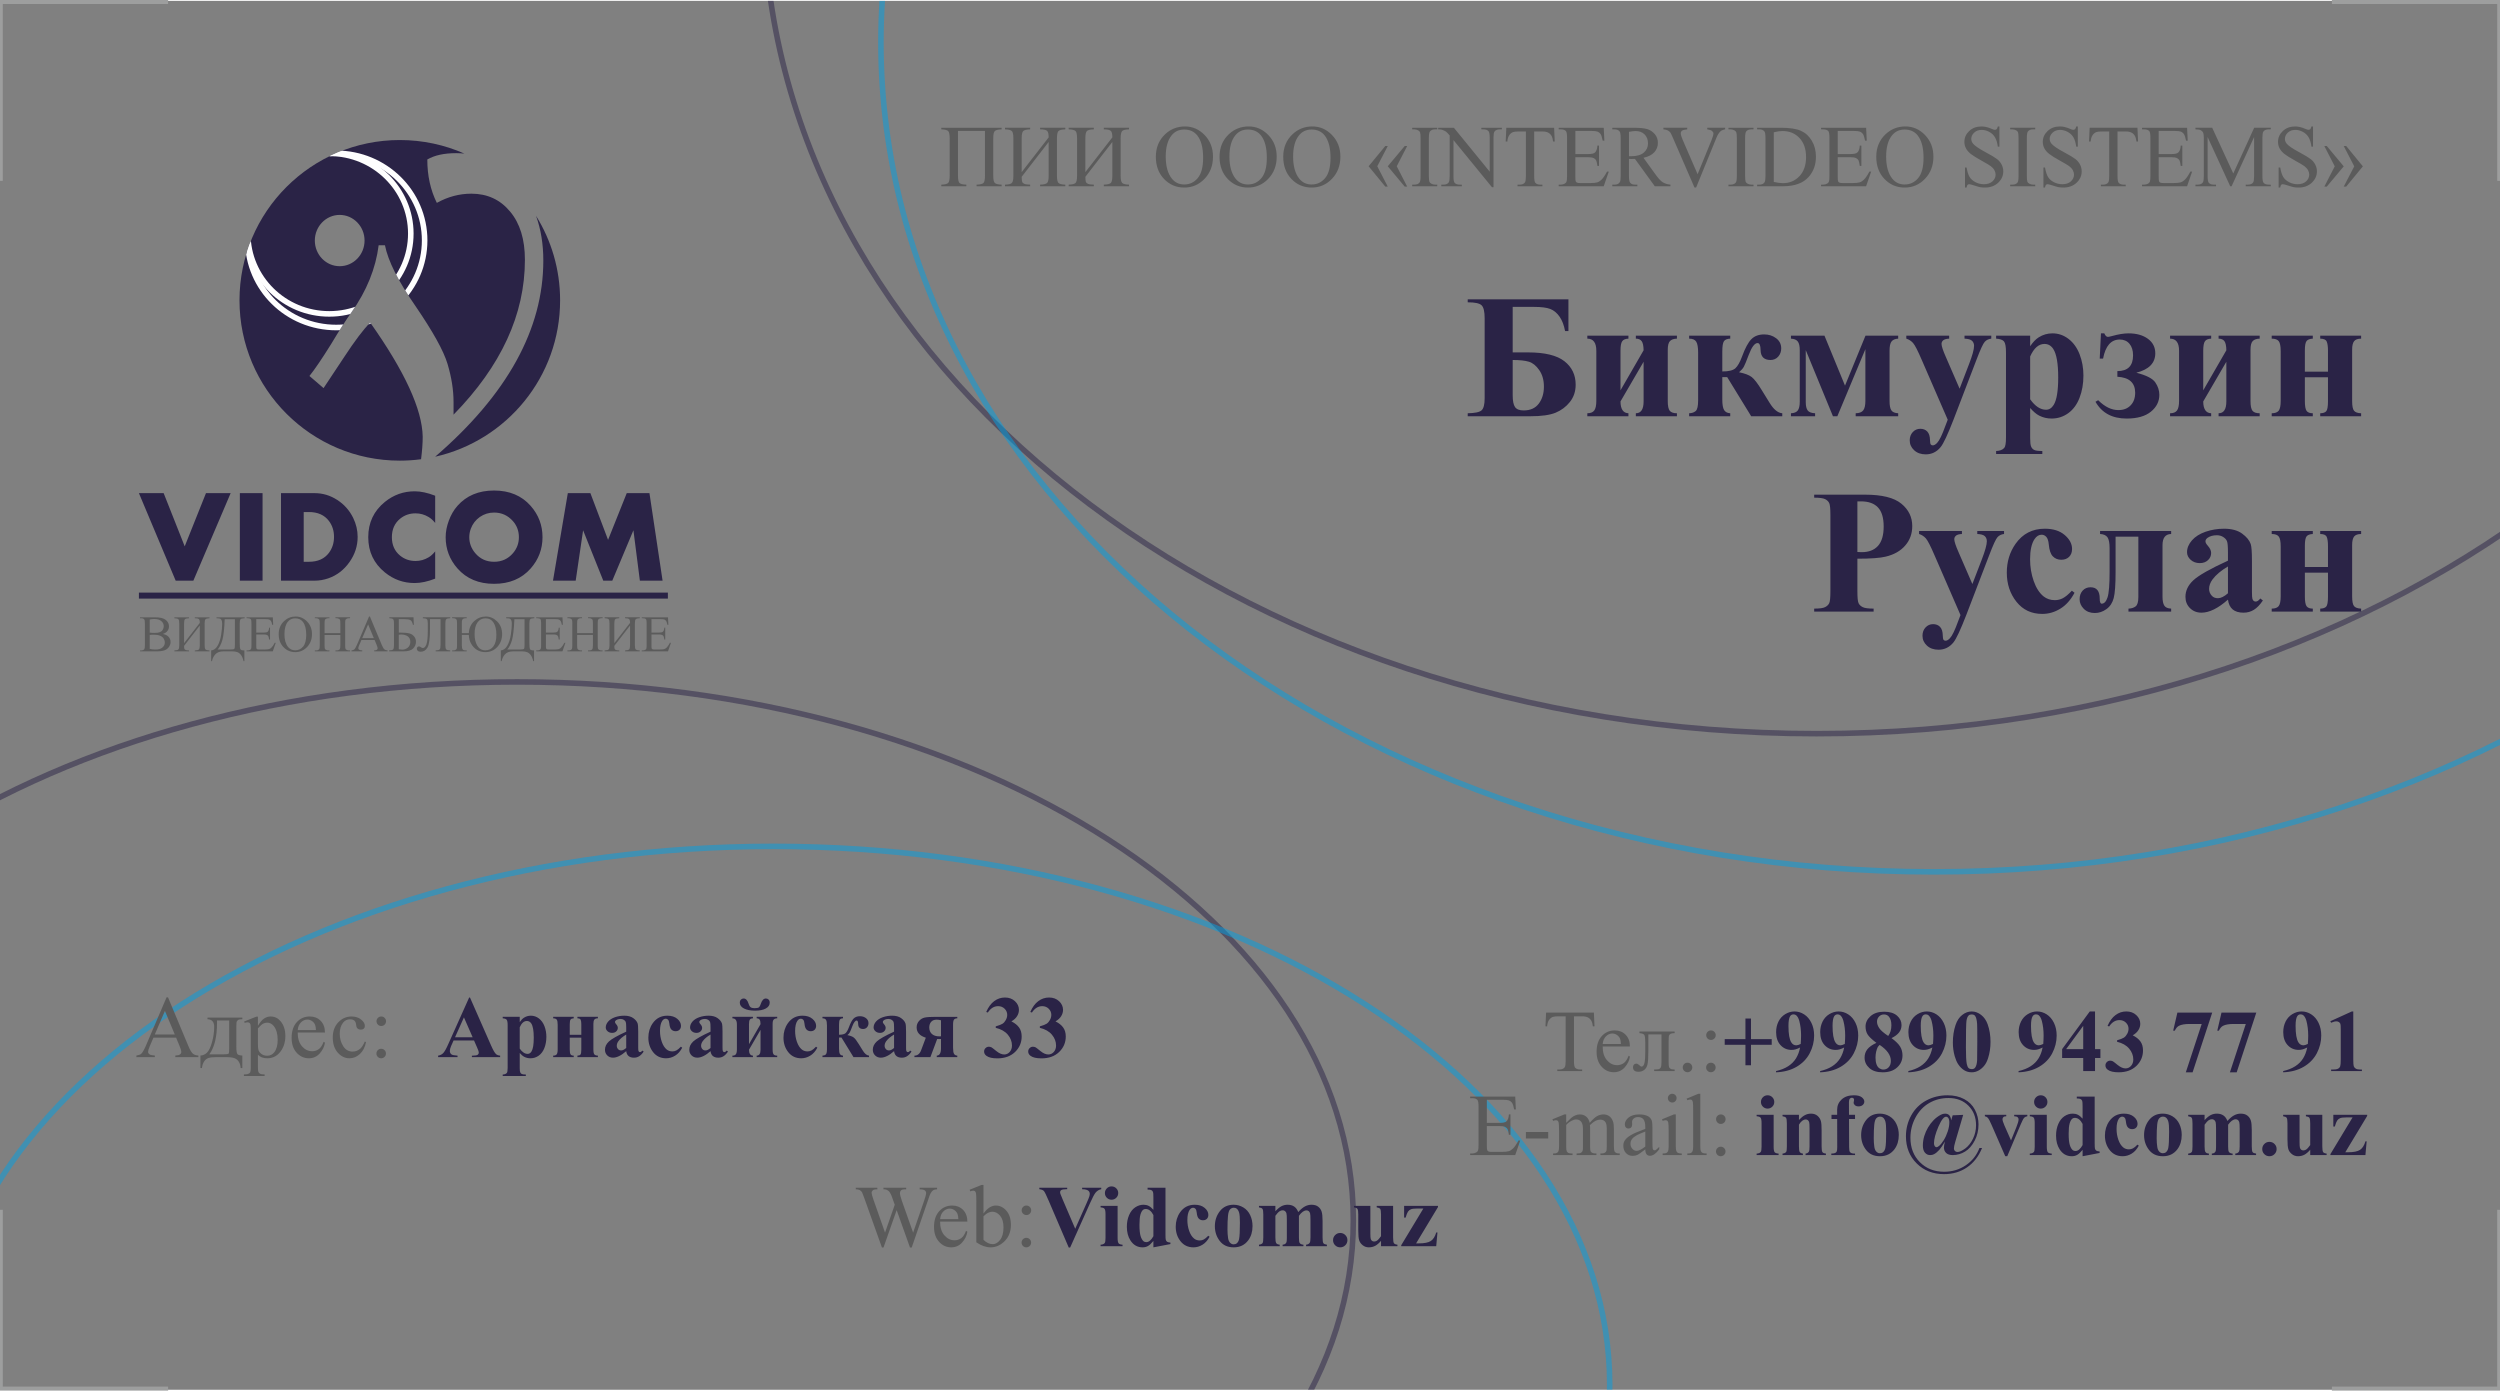 <?xml version="1.0" encoding="UTF-8"?>
<!DOCTYPE svg PUBLIC "-//W3C//DTD SVG 1.1//EN" "http://www.w3.org/Graphics/SVG/1.1/DTD/svg11.dtd">
<!-- Creator: CorelDRAW X8 -->
<svg xmlns="http://www.w3.org/2000/svg" xml:space="preserve" width="2.82222E+06px" height="1.56986E+06px" version="1.1" style="shape-rendering:geometricPrecision; text-rendering:geometricPrecision; image-rendering:optimizeQuality; fill-rule:evenodd; clip-rule:evenodd"
viewBox="0 0 2822222 1567901"
 xmlns:xlink="http://www.w3.org/1999/xlink">
 <rect x="0" y="0" width="2822222" height="1567901" fill="#808080" stroke="none"/>
 <defs>
  <style type="text/css">
   <![CDATA[
    .str1 {stroke:#00A0E3;stroke-width:6271.6;stroke-opacity:0.502}
    .str0 {stroke:#2A2346;stroke-width:6271.6;stroke-opacity:0.502}
    .str2 {stroke:#FEFEFE;stroke-width:6271.6}
    .str3 {stroke:#9D9E9E;stroke-width:6271.6}
    .fil1 {fill:none}
    .fil0 {fill:none}
    .fil3 {fill:#2A2346}
    .fil4 {fill:#5B5B5B;fill-rule:nonzero}
    .fil2 {fill:#2A2346;fill-rule:nonzero}
    .fil5 {fill:#2A2346;fill-rule:nonzero}
   ]]>
  </style>
    <clipPath id="id0">
     <path d="M0 0l2822222 0 0 1567901 -2822222 0 0 -1567901z"/>
    </clipPath>
    <clipPath id="id1">
     <path d="M451330 157104c25936,0 50590,5469 72888,15290 -3038,-317 -6127,-477 -9266,-477 -13688,0 -24431,2430 -32572,7112 0,18363 3635,34645 10744,49019 12471,-6924 25459,-10383 38978,-10383 18021,0 32571,6752 43653,20082 11261,13346 16811,31537 16811,54569 0,61682 -26848,119888 -80562,174815l0 -14205c0,-13519 -2245,-27896 -6751,-42970 -4506,-15077 -16635,-36733 -36030,-65140 -19756,-28414 -31186,-51283 -34660,-68950l-7097 0c-3289,26159 -13515,51455 -30668,75711 -5538,7613 -13330,19743 -23214,36206 -10044,16108 -18015,27896 -24249,35688l15936 13676 23217 -34987c11941,-18194 21656,-31185 29449,-38981 38981,55090 58721,98057 59254,128897 0,7175 -621,15726 -1854,25372 -7855,1044 -15867,1590 -24007,1590 -99945,0 -180967,-81026 -180967,-180967 0,-99944 81022,-180967 180967,-180967zm-67856 84525c15504,0 28072,12964 28072,28950 0,15986 -12568,28950 -28072,28950 -15500,0 -28068,-12964 -28068,-28950 0,-15986 12568,-28950 28068,-28950zm221676 1082c17206,27689 27147,60361 27147,95360 0,86228 -60314,158364 -141058,176542 81355,-70195 122111,-144046 122111,-221425 0,-18482 -2731,-35306 -8200,-50477z"/>
    </clipPath>
 </defs>
 <g id="Слой_x0020_1">
  <g id="_704278156144">
   <g>
   </g>
   <g style="clip-path:url(#id0)">
    <g id="_704278171152">
     <path class="fil0 str0" d="M2050699 -1045398c656458,0 1188626,419206 1188626,936322 0,517119 -532168,936323 -1188626,936323 -656459,0 -1188626,-419204 -1188626,-936323 0,-517116 532167,-936322 1188626,-936322z"/>
     <path class="fil0 str1" d="M2183092 -889408c656462,0 1188626,419207 1188626,936326 0,517116 -532164,936322 -1188626,936322 -656458,0 -1188626,-419206 -1188626,-936322 0,-517119 532168,-936326 1188626,-936326z"/>
     <g>
      <path class="fil0 str0" d="M583764 768839c521349,0 943986,272160 943986,607888 0,335725 -422637,607888 -943986,607888 -521349,0 -943986,-272163 -943986,-607888 0,-335728 422637,-607888 943986,-607888z"/>
      <path class="fil0 str1" d="M873192 954482c521350,0 943987,272159 943987,607888 0,335725 -422637,607888 -943987,607888 -521349,0 -943986,-272163 -943986,-607888 0,-335729 422637,-607888 943986,-607888z"/>
     </g>
    </g>
   </g>
   <polygon class="fil1" points="0,0 2822222,0 2822222,1567901 0,1567901 "/>
   <path class="fil2" d="M260375 555724l-42098 98815 -19950 0 -41509 -98815 27928 0 23775 60075 24002 -60075 27852 0zm36027 98815l-25632 0 0 -98815 25632 0 0 98815zm107336 -49458c0,10298 -3089,19803 -9285,28571 -6200,8764 -14099,14838 -23754,18222 -5111,1778 -10298,2665 -15607,2665l-37877 0 0 -98815 37877 0c9260,0 17830,2590 25729,7751 7755,5015 13707,11728 17856,20126 3380,6936 5061,14099 5061,21480zm-26670 0c0,-6839 -1901,-12813 -5704,-17899 -5087,-6742 -12616,-10125 -22666,-10125l-5851 0 0 56149 5851 0c10101,0 17630,-3383 22666,-10125 3803,-5133 5704,-11135 5704,-18000zm114199 47138c-8394,3333 -16171,4989 -23308,4989 -12446,0 -23581,-3976 -33431,-11954 -12543,-10172 -18815,-23431 -18815,-39803 0,-16394 6272,-29677 18815,-39853 9850,-7974 21060,-11950 33654,-11950 6839,0 14543,1656 23085,4989l0 30715c-2417,-2960 -4863,-5183 -7381,-6667 -4591,-2765 -9508,-4145 -14792,-4145 -6642,0 -12443,1997 -17382,6024 -6221,5086 -9332,12048 -9332,20887 0,8818 3111,15755 9332,20841 4939,4026 10740,6024 17382,6024 5284,0 10201,-1380 14792,-4146 2468,-1433 4913,-3681 7381,-6666l0 30715zm121165 -46768c0,13434 -4469,25212 -13384,35335 -10173,11533 -23951,17309 -41308,17309 -17335,0 -31088,-5776 -41261,-17309 -8915,-10123 -13383,-21901 -13383,-35335 0,-6124 1210,-12395 3631,-18840 2396,-6444 5629,-11975 9677,-16541 10172,-11533 23951,-17310 41336,-17310 17357,0 31135,5777 41308,17310 8915,10122 13384,21926 13384,35381zm-26667 0c0,-6961 -2224,-12985 -6667,-18074 -5704,-6492 -12816,-9728 -21358,-9728 -5901,0 -11235,1653 -16027,4964 -4763,3334 -8172,7752 -10223,13258 -1160,3161 -1728,6347 -1728,9580 0,6692 2224,12669 6667,17953 5507,6544 12594,9802 21311,9802 8689,0 15801,-3236 21358,-9730 4443,-5184 6667,-11185 6667,-18025zm162202 49088l-25632 0 -7284 -56890 -23854 56890 -10173 0 -22766 -56890 -8369 56890 -25629 0 16742 -98815 25478 0 19953 52741 21086 -52741 25632 0 14816 98815zm-591149 13468l597148 0 0 6736 -597148 0 0 -6736z"/>
   <path class="fil3" d="M451330 157104c25936,0 50590,5469 72888,15290 -3038,-317 -6127,-477 -9266,-477 -13688,0 -24431,2430 -32572,7112 0,18363 3635,34645 10744,49019 12471,-6924 25459,-10383 38978,-10383 18021,0 32571,6752 43653,20082 11261,13346 16811,31537 16811,54569 0,61682 -26848,119888 -80562,174815l0 -14205c0,-13519 -2245,-27896 -6751,-42970 -4506,-15077 -16635,-36733 -36030,-65140 -19756,-28414 -31186,-51283 -34660,-68950l-7097 0c-3289,26159 -13515,51455 -30668,75711 -5538,7613 -13330,19743 -23214,36206 -10044,16108 -18015,27896 -24249,35688l15936 13676 23217 -34987c11941,-18194 21656,-31185 29449,-38981 38981,55090 58721,98057 59254,128897 0,7175 -621,15726 -1854,25372 -7855,1044 -15867,1590 -24007,1590 -99945,0 -180967,-81026 -180967,-180967 0,-99944 81022,-180967 180967,-180967zm-67856 84525c15504,0 28072,12964 28072,28950 0,15986 -12568,28950 -28072,28950 -15500,0 -28068,-12964 -28068,-28950 0,-15986 12568,-28950 28068,-28950zm221676 1082c17206,27689 27147,60361 27147,95360 0,86228 -60314,158364 -141058,176542 81355,-70195 122111,-144046 122111,-221425 0,-18482 -2731,-35306 -8200,-50477z"/>
   <g style="clip-path:url(#id1)">
    <g id="_704278167024">
     <ellipse class="fil1 str2" cx="379539" cy="270406" rx="99828" ry="98336"/>
     <ellipse class="fil1 str2" cx="371734" cy="262718" rx="92023" ry="90649"/>
    </g>
   </g>
   <path class="fil1" d="M451330 157104c25936,0 50590,5469 72888,15290 -3038,-317 -6127,-477 -9266,-477 -13688,0 -24431,2430 -32572,7112 0,18363 3635,34645 10744,49019 12471,-6924 25459,-10383 38978,-10383 18021,0 32571,6752 43653,20082 11261,13346 16811,31537 16811,54569 0,61682 -26848,119888 -80562,174815l0 -14205c0,-13519 -2245,-27896 -6751,-42970 -4506,-15077 -16635,-36733 -36030,-65140 -19756,-28414 -31186,-51283 -34660,-68950l-7097 0c-3289,26159 -13515,51455 -30668,75711 -5538,7613 -13330,19743 -23214,36206 -10044,16108 -18015,27896 -24249,35688l15936 13676 23217 -34987c11941,-18194 21656,-31185 29449,-38981 38981,55090 58721,98057 59254,128897 0,7175 -621,15726 -1854,25372 -7855,1044 -15867,1590 -24007,1590 -99945,0 -180967,-81026 -180967,-180967 0,-99944 81022,-180967 180967,-180967zm-67856 84525c15504,0 28072,12964 28072,28950 0,15986 -12568,28950 -28072,28950 -15500,0 -28068,-12964 -28068,-28950 0,-15986 12568,-28950 28068,-28950zm221676 1082c17206,27689 27147,60361 27147,95360 0,86228 -60314,158364 -141058,176542 81355,-70195 122111,-144046 122111,-221425 0,-18482 -2731,-35306 -8200,-50477z"/>
   <g id="_704278164144">
    <path class="fil2" d="M1947007 1172103l23400 0 0 -23295 6271 0 0 23295 23396 0 0 6372 -23396 0 0 23099 -6271 0 0 -23099 -23400 0 0 -6372zm57928 37439l0 -1396c5378,-1229 9940,-3054 13675,-5459 3732,-2405 6701,-5375 8893,-8912 2173,-3550 3701,-7614 4579,-12230 -2007,1013 -3716,1709 -5128,2108 -1407,398 -2903,598 -4446,598 -4995,0 -9160,-1793 -12477,-5377 -3337,-3600 -4996,-8511 -4996,-14751 0,-4331 897,-8298 2688,-11913 1793,-3603 4365,-6391 7682,-8382 3337,-1991 6789,-2985 10389,-2985 3832,0 7482,1094 10903,3302 3434,2207 6156,5409 8197,9592 2039,4180 3052,8943 3052,14302 0,6937 -1659,13591 -4961,19947 -3318,6353 -8247,11465 -14801,15300 -6554,3847 -14306,5923 -23249,6256zm27877 -32026c267,-3635 398,-6821 398,-9593 0,-5907 -680,-11398 -2022,-16494 -781,-2822 -1926,-4895 -3437,-6240 -797,-712 -1841,-1060 -3136,-1060 -1608,0 -2853,696 -3766,2088 -1245,1910 -1875,5560 -1875,10954 0,8993 1063,15183 3202,18586 1395,2204 3270,3317 5641,3317 1264,0 2922,-514 4995,-1558zm21904 32026l0 -1396c5378,-1229 9940,-3054 13675,-5459 3732,-2405 6701,-5375 8893,-8912 2173,-3550 3700,-7614 4578,-12230 -2007,1013 -3716,1709 -5127,2108 -1408,398 -2903,598 -4446,598 -4996,0 -9160,-1793 -12478,-5377 -3336,-3600 -4995,-8511 -4995,-14751 0,-4331 897,-8298 2687,-11913 1794,-3603 4366,-6391 7683,-8382 3337,-1991 6789,-2985 10389,-2985 3832,0 7482,1094 10903,3302 3434,2207 6156,5409 8197,9592 2039,4180 3051,8943 3051,14302 0,6937 -1658,13591 -4960,19947 -3318,6353 -8248,11465 -14801,15300 -6554,3847 -14306,5923 -23249,6256zm27877 -32026c267,-3635 398,-6821 398,-9593 0,-5907 -680,-11398 -2022,-16494 -781,-2822 -1926,-4895 -3437,-6240 -797,-712 -1841,-1060 -3136,-1060 -1609,0 -2854,696 -3766,2088 -1245,1910 -1875,5560 -1875,10954 0,8993 1063,15183 3201,18586 1396,2204 3271,3317 5642,3317 1263,0 2922,-514 4995,-1558zm52719 -6573c4647,3402 7880,6573 9690,9508 1809,2922 2706,6290 2706,10072 0,5328 -2010,9825 -6008,13490 -3998,3685 -9442,5529 -16328,5529 -6520,0 -11550,-1612 -15118,-4829 -3565,-3221 -5359,-7137 -5359,-11782 0,-3552 1028,-6654 3089,-9310 2057,-2672 5475,-5095 10269,-7319 -5227,-3932 -8579,-7168 -10056,-9689 -1477,-2522 -2205,-5460 -2205,-8796 0,-4412 1872,-8295 5623,-11647 3735,-3352 8877,-5030 15384,-5030 6306,0 11132,1477 14535,4447 3386,2973 5080,6523 5080,10671 0,3120 -916,5858 -2757,8247 -1825,2374 -4678,4532 -8545,6438zm-3735 -2455c1214,-1609 2108,-3434 2707,-5425 580,-2010 878,-4218 878,-6607 0,-4215 -913,-7432 -2722,-9655 -1377,-1709 -3252,-2575 -5657,-2575 -2173,0 -4033,781 -5560,2343 -1527,1574 -2289,3515 -2289,5838 0,2359 862,4798 2571,7335 1709,2540 5061,5444 10072,8746zm-9639 10122c-1013,913 -1728,1741 -2157,2490 -646,1145 -1230,2803 -1760,4977 -514,2191 -780,4465 -780,6836 0,3070 382,5641 1163,7701 778,2073 1891,3566 3318,4478 1442,913 2919,1361 4446,1361 2358,0 4350,-878 5974,-2622 1609,-1740 2424,-4129 2424,-7168 50,-6337 -4149,-12361 -12628,-18053zm32339 30932l0 -1396c5378,-1229 9941,-3054 13676,-5459 3731,-2405 6701,-5375 8893,-8912 2173,-3550 3700,-7614 4578,-12230 -2007,1013 -3716,1709 -5127,2108 -1408,398 -2904,598 -4446,598 -4996,0 -9160,-1793 -12478,-5377 -3336,-3600 -4995,-8511 -4995,-14751 0,-4331 897,-8298 2687,-11913 1794,-3603 4365,-6391 7683,-8382 3336,-1991 6789,-2985 10389,-2985 3832,0 7482,1094 10903,3302 3434,2207 6156,5409 8197,9592 2038,4180 3051,8943 3051,14302 0,6937 -1659,13591 -4961,19947 -3317,6353 -8247,11465 -14801,15300 -6554,3847 -14305,5923 -23249,6256zm27878 -32026c266,-3635 398,-6821 398,-9593 0,-5907 -680,-11398 -2023,-16494 -780,-2822 -1925,-4895 -3436,-6240 -797,-712 -1841,-1060 -3136,-1060 -1609,0 -2854,696 -3766,2088 -1245,1910 -1876,5560 -1876,10954 0,8993 1064,15183 3202,18586 1396,2204 3271,3317 5641,3317 1264,0 2923,-514 4996,-1558zm64914 -2324c0,6588 -928,12725 -2769,18436 -1097,3499 -2590,6371 -4450,8610 -1856,2243 -3963,4017 -6337,5328 -2355,1311 -4945,1976 -7717,1976 -3186,0 -6040,-816 -8611,-2440 -2556,-1612 -4829,-3935 -6805,-6955 -1408,-2205 -2672,-5143 -3731,-8809 -1396,-4964 -2092,-10091 -2092,-15368 0,-7169 1013,-13754 3020,-19746 1643,-4977 4148,-8777 7516,-11415 3368,-2640 6937,-3966 10703,-3966 3816,0 7385,1310 10702,3916 3321,2606 5761,6121 7319,10536 2173,6056 3252,12694 3252,19897zm-14933 -100c0,-11534 -66,-18254 -200,-20179 -314,-4497 -1095,-7548 -2324,-9125 -812,-1044 -2123,-1562 -3948,-1562 -1392,0 -2490,383 -3302,1163 -1210,1145 -2007,3136 -2440,6006 -414,2872 -630,12878 -630,30019 0,9325 332,15581 978,18752 483,2304 1180,3847 2092,4628 897,781 2107,1160 3600,1160 1612,0 2838,-514 3650,-1558 1361,-1809 2142,-4613 2324,-8398l200 -20906zm46595 34450l0 -1396c5378,-1229 9941,-3054 13675,-5459 3732,-2405 6702,-5375 8894,-8912 2173,-3550 3700,-7614 4578,-12230 -2007,1013 -3716,1709 -5127,2108 -1408,398 -2904,598 -4447,598 -4995,0 -9159,-1793 -12477,-5377 -3337,-3600 -4995,-8511 -4995,-14751 0,-4331 896,-8298 2687,-11913 1794,-3603 4365,-6391 7683,-8382 3336,-1991 6789,-2985 10389,-2985 3832,0 7482,1094 10903,3302 3433,2207 6155,5409 8197,9592 2038,4180 3051,8943 3051,14302 0,6937 -1659,13591 -4961,19947 -3318,6353 -8247,11465 -14801,15300 -6554,3847 -14305,5923 -23249,6256zm27877 -32026c267,-3635 399,-6821 399,-9593 0,-5907 -681,-11398 -2023,-16494 -781,-2822 -1925,-4895 -3437,-6240 -796,-712 -1840,-1060 -3135,-1060 -1609,0 -2854,696 -3767,2088 -1245,1910 -1875,5560 -1875,10954 0,8993 1063,15183 3202,18586 1395,2204 3270,3317 5641,3317 1264,0 2923,-514 4995,-1558zm21308 5839l31211 -42512 5927 0 0 42512 6070 0 0 10056 -6070 0 0 14735 -13343 0 0 -14735 -23795 0 0 -10056zm4547 0l19248 0 0 -26219 -19248 26219zm57479 -8263l0 -1694c3701,-1059 6256,-2057 7683,-2985 1427,-931 2672,-2339 3700,-4233 1045,-1891 1562,-3816 1562,-5757 0,-2688 -981,-4996 -2954,-6937 -1960,-1925 -4415,-2888 -7335,-2888 -4565,0 -8429,2408 -11615,7203l-1793 -630c2339,-5425 5328,-9508 8978,-12230 3650,-2737 7714,-4098 12195,-4098 4562,0 8347,1392 11317,4180 2969,2787 4446,6058 4446,9793 0,2421 -680,4779 -2057,7018 -1361,2257 -3518,4249 -6453,5973 3766,1841 6635,4115 8626,6821 1976,2703 2973,6105 2973,10188 0,6852 -2490,12694 -7451,17507 -4979,4810 -11649,7219 -19997,7219 -5575,0 -9639,-932 -12195,-2772 -1844,-1295 -2772,-2954 -2772,-4996 0,-1477 530,-2753 1609,-3800 1063,-1044 2292,-1578 3685,-1578 1078,0 2075,236 3019,681 515,251 2358,1678 5526,4233 3154,2572 6124,3848 8877,3848 2390,0 4447,-944 6174,-2835 1709,-1894 2572,-4299 2572,-7219 0,-4430 -1559,-8529 -4663,-12264 -3120,-3731 -7667,-6321 -13657,-7748zm77612 34450l17921 -54563 -13657 0c-5343,0 -9360,699 -12048,2091 -1875,963 -3418,2788 -4662,5475l-1841 0 4760 -20407 39310 0 -22135 67404 -7648 0zm49780 0l17922 -54563 -13657 0c-5343,0 -9360,699 -12048,2091 -1875,963 -3418,2788 -4663,5475l-1840 0 4760 -20407 39310 0 -22135 67404 -7649 0zm60086 0l0 -1396c5377,-1229 9940,-3054 13675,-5459 3731,-2405 6701,-5375 8893,-8912 2173,-3550 3700,-7614 4578,-12230 -2007,1013 -3716,1709 -5127,2108 -1408,398 -2904,598 -4446,598 -4996,0 -9160,-1793 -12478,-5377 -3336,-3600 -4995,-8511 -4995,-14751 0,-4331 897,-8298 2687,-11913 1794,-3603 4365,-6391 7683,-8382 3336,-1991 6789,-2985 10389,-2985 3832,0 7482,1094 10903,3302 3434,2207 6156,5409 8197,9592 2038,4180 3051,8943 3051,14302 0,6937 -1659,13591 -4961,19947 -3317,6353 -8247,11465 -14801,15300 -6553,3847 -14305,5923 -23248,6256zm27877 -32026c266,-3635 398,-6821 398,-9593 0,-5907 -680,-11398 -2023,-16494 -780,-2822 -1925,-4895 -3436,-6240 -797,-712 -1841,-1060 -3136,-1060 -1609,0 -2854,696 -3766,2088 -1245,1910 -1875,5560 -1875,10954 0,8993 1063,15183 3201,18586 1396,2204 3271,3317 5641,3317 1264,0 2923,-514 4996,-1558zm51276 -36673l0 53960c0,4083 182,6689 530,7802 364,1126 1110,2057 2258,2769 1126,715 2951,1079 5456,1079l1512 0 0 1693 -34748 0 0 -1693 1759 0c2823,0 4829,-332 6024,-978 1211,-646 2007,-1543 2440,-2688 414,-1144 630,-3800 630,-7984l0 -34249c0,-3067 -150,-4992 -433,-5773 -298,-762 -843,-1411 -1640,-1941 -796,-549 -1709,-812 -2756,-812 -1659,0 -3666,514 -6040,1558l-878 -1693 24275 -11050 1611 0z"/>
    <path class="fil4" d="M1799323 1142138l700 15512 -1844 0c-364,-2718 -847,-4678 -1461,-5838 -1010,-1876 -2340,-3271 -4014,-4149 -1678,-897 -3867,-1345 -6589,-1345l-9291 0 0 50379c0,4064 430,6604 1311,7617 1226,1361 3120,2039 5676,2039l2273 0 0 1793 -28078 0 0 -1793 2374 0c2819,0 4810,-844 6005,-2537 715,-1048 1079,-3418 1079,-7119l0 -50379 -7915 0c-3086,0 -5278,232 -6570,680 -1693,615 -3120,1794 -4330,3553 -1195,1740 -1910,4114 -2142,7099l-1841 0 697 -15512 53960 0zm9925 38231c-34,6589 1574,11747 4811,15497 3236,3735 7052,5610 11433,5610 2903,0 5443,-796 7601,-2389 2157,-1577 3964,-4349 5425,-8266l1492 981c-680,4478 -2652,8546 -5923,12180 -3268,3634 -7366,5459 -12280,5459 -5343,0 -9922,-2076 -13722,-6240 -3801,-4164 -5707,-9755 -5707,-16776 0,-7598 1956,-13541 5857,-17787 3898,-4264 8793,-6390 14685,-6390 4977,0 9075,1643 12280,4929 3202,3286 4810,7683 4810,13192l-30762 0zm0 -2787l20609 0c-166,-2854 -499,-4864 -1013,-6024 -812,-1810 -2026,-3236 -3634,-4265 -1593,-1044 -3268,-1562 -5027,-1562 -2691,0 -5096,1048 -7219,3139 -2123,2089 -3352,4993 -3716,8712zm41499 -14039l39728 0 0 1790c-2208,0 -3685,217 -4415,665 -731,433 -1295,978 -1725,1643 -417,646 -630,2772 -630,6356l0 23695c0,3436 182,5493 530,6155 363,665 928,1245 1693,1759 762,499 2274,747 4547,747l0 1793 -23098 0 0 -1793c2486,0 4214,-132 5177,-380 959,-266 1709,-897 2254,-1875 549,-997 831,-3136 831,-6406l0 -30963 -14835 0 0 18799c0,7102 -317,12098 -947,14970 -630,2869 -1891,4992 -3750,6372 -1857,1377 -3999,2073 -6404,2073 -4148,0 -6221,-1725 -6221,-5162 0,-1176 329,-2123 994,-2869 665,-746 1543,-1129 2606,-1129 1144,0 2189,480 3170,1427 1276,1245 2223,1859 2869,1859 1477,0 2540,-1229 3202,-3684 665,-2471 997,-6770 997,-12926l0 -9875c0,-5061 -367,-8146 -1079,-9260 -715,-1094 -2540,-1756 -5494,-1991l0 -1790zm54262 35146c1509,0 2788,530 3832,1574 1029,1047 1543,2308 1543,3800 0,1477 -530,2757 -1574,3801 -1047,1044 -2308,1577 -3801,1577 -1477,0 -2756,-533 -3800,-1577 -1044,-1044 -1577,-2324 -1577,-3801 0,-1508 533,-2787 1577,-3831 1044,-1029 2323,-1543 3800,-1543zm26485 -36441c1493,0 2754,533 3801,1577 1044,1044 1574,2305 1574,3800 0,1477 -530,2754 -1574,3801 -1047,1044 -2308,1574 -3801,1574 -1477,0 -2756,-530 -3800,-1574 -1044,-1047 -1578,-2324 -1578,-3801 0,-1495 534,-2756 1578,-3800 1044,-1044 2323,-1577 3800,-1577zm-116 36441c1509,0 2788,530 3832,1593 1045,1060 1562,2323 1562,3800 0,1493 -533,2754 -1593,3798 -1063,1047 -2324,1561 -3801,1561 -1495,0 -2756,-514 -3800,-1561 -1044,-1044 -1559,-2305 -1559,-3798 0,-1477 515,-2740 1559,-3800 1044,-1063 2305,-1593 3800,-1593zm-252902 41863l0 26083 14534 0c3766,0 6275,-564 7536,-1693 1690,-1493 2621,-4114 2819,-7865l1793 0 0 22998 -1793 0c-449,-3217 -913,-5293 -1361,-6205 -580,-1126 -1543,-2023 -2869,-2672 -1327,-646 -3368,-978 -6125,-978l-14534 0 0 21771c0,2920 132,4695 379,5328 267,630 715,1145 1361,1508 649,383 1894,565 3701,565l11169 0c3716,0 6422,-267 8113,-781 1677,-514 3302,-1543 4848,-3070 2006,-2007 4064,-5042 6171,-9094l1991 0 -5691 16529 -50860 0 0 -1794 2339 0c1562,0 3039,-379 4431,-1125 1044,-515 1759,-1295 2123,-2340 383,-1047 565,-3170 565,-6390l0 -42911c0,-4183 -414,-6754 -1261,-7717 -1179,-1292 -3120,-1941 -5858,-1941l-2339 0 0 -1791 50875 0 699 14535 -1894 0c-680,-3500 -1426,-5908 -2254,-7219 -831,-1310 -2060,-2305 -3669,-3001 -1295,-483 -3584,-730 -6852,-730l-18087 0zm44089 36337l25190 0 0 7369 -25190 0 0 -7369zm45501 -10285c3217,-3255 5127,-5127 5707,-5626 1442,-1229 3004,-2192 4679,-2872 1677,-681 3336,-1029 4979,-1029 2788,0 5162,816 7169,2440 1991,1627 3333,3982 3998,7087 3352,-3917 6174,-6472 8479,-7702 2308,-1210 4679,-1825 7118,-1825 2358,0 4466,615 6306,1825 1825,1214 3287,3205 4350,5974 712,1875 1078,4829 1078,8862l0 19182c0,2772 198,4678 612,5710 317,696 912,1311 1759,1806 862,499 2258,746 4199,746l0 1794 -21803 0 0 -1794 928 0c1891,0 3387,-363 4446,-1110 747,-514 1280,-1345 1593,-2474 135,-545 201,-2107 201,-4678l0 -19166c0,-3635 -433,-6187 -1311,-7683 -1279,-2073 -3302,-3120 -6108,-3120 -1709,0 -3450,432 -5193,1295 -1725,846 -3832,2455 -6306,4779l-97 549 197 2091 0 21255c0,3019 166,4913 499,5660 348,730 978,1361 1906,1856 932,499 2525,746 4764,746l0 1794 -22403 0 0 -1794c2440,0 4118,-279 5030,-862 913,-580 1543,-1458 1891,-2621 166,-546 248,-2139 248,-4779l0 -19166c0,-3635 -530,-6256 -1593,-7865 -1427,-2092 -3402,-3136 -5955,-3136 -1743,0 -3468,480 -5177,1427 -2672,1427 -4748,3054 -6190,4845l0 23895c0,2903 197,4779 596,5660 398,862 997,1508 1793,1956 778,433 2371,646 4779,646l0 1794 -22004 0 0 -1794c2042,0 3468,-213 4281,-646 815,-448 1426,-1128 1859,-2091 414,-944 630,-2788 630,-5525l0 -17025c0,-4879 -150,-8030 -432,-9457 -232,-1079 -580,-1810 -1079,-2208 -480,-414 -1145,-614 -1972,-614 -913,0 -1992,250 -3252,730l-731 -1794 13440 -5475 2092 0 0 9527zm89289 29900c-4563,3534 -7435,5594 -8611,6140 -1744,812 -3603,1229 -5576,1229 -3089,0 -5625,-1063 -7617,-3170 -1991,-2108 -2988,-4880 -2988,-8313 0,-2173 483,-4068 1461,-5642 1327,-2207 3635,-4283 6921,-6240 3302,-1941 8761,-4315 16410,-7103l0 -1740c0,-4431 -697,-7469 -2108,-9128 -1411,-1643 -3452,-2471 -6140,-2471 -2025,0 -3650,545 -4844,1659 -1230,1094 -1841,2355 -1841,3781l97 2823c0,1492 -379,2656 -1144,3468 -762,812 -1775,1210 -3005,1210 -1210,0 -2204,-414 -2969,-1260 -762,-847 -1145,-2007 -1145,-3469 0,-2787 1427,-5359 4281,-7698 2853,-2339 6870,-3503 12032,-3503 3963,0 7200,665 9740,1992 1906,997 3317,2571 4230,4713 583,1376 881,4230 881,8529l0 15099c0,4233 81,6839 248,7783 166,963 432,1593 796,1925 383,317 812,480 1295,480 530,0 979,-116 1377,-329 680,-433 1991,-1612 3951,-3553l0 2722c-3653,4895 -7137,7335 -10455,7335 -1593,0 -2872,-549 -3816,-1644 -947,-1110 -1427,-2985 -1461,-5625zm0 -3167l0 -16943c-4930,1941 -8097,3318 -9543,4130 -2571,1427 -4412,2904 -5525,4465 -1110,1559 -1659,3252 -1659,5093 0,2339 696,4264 2108,5807 1395,1546 3019,2308 4844,2308 2474,0 5726,-1627 9775,-4860zm30433 -59556c1345,0 2505,480 3468,1427 947,963 1427,2123 1427,3468 0,1361 -480,2537 -1427,3500 -963,982 -2123,1461 -3468,1461 -1361,0 -2537,-479 -3500,-1461 -981,-963 -1461,-2139 -1461,-3500 0,-1345 480,-2505 1427,-3468 962,-947 2141,-1427 3534,-1427zm4001 23296l0 35843c0,2772 197,4612 611,5525 399,931 998,1612 1794,2060 797,445 2255,677 4365,677l0 1794 -21606 0 0 -1794c2158,0 3616,-213 4347,-630 746,-414 1329,-1110 1774,-2073 433,-962 650,-2822 650,-5559l0 -17225c0,-4795 -151,-7896 -433,-9323 -232,-1032 -580,-1744 -1079,-2142 -480,-414 -1144,-614 -1972,-614 -916,0 -2010,250 -3305,730l-678 -1794 13390 -5475 2142 0zm27661 -23296l0 59139c0,2772 197,4612 596,5509 414,897 1028,1593 1875,2057 831,464 2405,696 4697,696l0 1794 -21806 0 0 -1794c2041,0 3437,-213 4183,-630 746,-414 1326,-1110 1759,-2073 414,-962 630,-2822 630,-5559l0 -40521c0,-4980 -116,-8031 -332,-9160 -232,-1145 -599,-1925 -1094,-2339 -499,-414 -1145,-631 -1926,-631 -831,0 -1891,264 -3186,778l-831 -1790 13243 -5476 2192 0zm23180 23296c1492,0 2753,533 3800,1578 1044,1044 1574,2304 1574,3800 0,1477 -530,2753 -1574,3801 -1047,1044 -2308,1574 -3800,1574 -1477,0 -2757,-530 -3801,-1574 -1044,-1048 -1577,-2324 -1577,-3801 0,-1496 533,-2756 1577,-3800 1044,-1045 2324,-1578 3801,-1578zm-116 36442c1508,0 2787,529 3832,1593 1044,1059 1561,2323 1561,3800 0,1493 -533,2753 -1593,3798 -1063,1047 -2323,1561 -3800,1561 -1496,0 -2757,-514 -3801,-1561 -1044,-1045 -1558,-2305 -1558,-3798 0,-1477 514,-2741 1558,-3800 1044,-1064 2305,-1593 3801,-1593z"/>
    <path class="fil5" d="M1995415 1235472c2107,0 3882,730 5343,2207 1458,1477 2189,3252 2189,5328 0,2092 -731,3851 -2208,5309 -1474,1461 -3252,2192 -5324,2192 -2092,0 -3851,-731 -5309,-2192 -1462,-1458 -2192,-3217 -2192,-5309 0,-2076 730,-3851 2192,-5328 1458,-1477 3217,-2207 5309,-2207zm6836 22004l0 36043c0,3236 382,5308 1129,6221 762,897 2238,1411 4446,1543l0 1693 -24792 0 0 -1693c2058,-66 3585,-646 4582,-1775 662,-746 994,-2753 994,-5989l0 -26586c0,-3252 -380,-5309 -1145,-6221 -762,-897 -2239,-1411 -4431,-1543l0 -1693 19217 0zm28557 0l0 5873c2324,-2506 4563,-4312 6705,-5456 2138,-1148 4427,-1712 6886,-1712 2954,0 5390,815 7335,2458 1941,1643 3233,3681 3882,6105 514,1860 781,5410 781,10653l0 17723c0,3500 313,5673 943,6538 631,863 1941,1393 3933,1625l0 1693 -22998 0 0 -1693c1724,-232 2954,-944 3700,-2139 514,-815 781,-2822 781,-6024l0 -20244c0,-3735 -151,-6090 -433,-7053 -298,-978 -781,-1725 -1477,-2273 -696,-530 -1458,-797 -2305,-797 -2772,0 -5343,1957 -7733,5874l0 24493c0,3403 314,5557 944,6454 631,912 1810,1477 3537,1709l0 1693 -23001 0 0 -1693c1910,-198 3252,-812 4067,-1841 546,-715 813,-2822 813,-6322l0 -25789c0,-3465 -317,-5641 -947,-6488 -631,-862 -1941,-1408 -3933,-1674l0 -1693 18520 0zm56533 4779l116 31561c0,3070 332,5011 978,5792 1032,1211 2923,1775 5692,1675l0 1693 -26780 0 0 -1693c2057,-32 3534,-264 4396,-712 863,-448 1461,-1063 1794,-1844 313,-778 480,-2421 480,-4911l-66 -31561 -6407 0 0 -4779 6391 0 0 -3302 -19 -2305c0,-4682 1709,-8580 5112,-11716 3418,-3120 8030,-4681 13838,-4681 3982,0 6921,749 8846,2226 1925,1493 2888,3136 2888,4942 0,1461 -599,2706 -1794,3785 -1210,1063 -2787,1593 -4779,1593 -1674,0 -3019,-433 -3998,-1311 -997,-862 -1495,-1825 -1495,-2888 0,-298 100,-897 301,-1790 131,-549 197,-1063 197,-1543 0,-681 -182,-1179 -580,-1496 -514,-480 -1145,-731 -1891,-731 -931,0 -1728,399 -2358,1179 -630,781 -944,2026 -944,3751l31 8545 35 5742 6802 0 0 4779 -6786 0zm34813 -6074c3933,0 7602,1012 11004,3054 3383,2041 5974,4945 7733,8695 1759,3751 2637,7849 2637,12312 0,6440 -1628,11831 -4895,16161 -3948,5247 -9392,7868 -16328,7868 -6821,0 -12079,-2389 -15764,-7187 -3684,-4779 -5525,-10336 -5525,-16642 0,-6503 1875,-12164 5641,-17008 3766,-4830 8928,-7253 15497,-7253zm217 3386c-1643,0 -3055,630 -4231,1875 -1179,1245 -1959,3701 -2323,7366 -383,3685 -565,8781 -565,15319 0,3468 232,6701 681,9724 348,2289 1113,4048 2273,5243 1161,1195 2490,1791 3967,1791 1458,0 2672,-399 3635,-1211 1260,-1094 2088,-2637 2521,-4613 646,-3070 962,-9291 962,-18651 0,-5494 -297,-9276 -912,-11333 -615,-2057 -1527,-3553 -2722,-4497 -831,-680 -1925,-1013 -3286,-1013zm81973 -1492l11866 -499 -8947 30499c-1010,3368 -1508,5892 -1508,7582 0,1029 379,1926 1144,2691 762,762 1709,1144 2804,1144 2258,0 5161,-1295 8711,-3866 3569,-2590 6507,-6272 8846,-11051 2324,-4779 3484,-9890 3484,-15299 0,-8962 -2869,-16313 -8630,-22070 -5757,-5761 -13239,-8646 -22483,-8646 -7965,0 -15200,1876 -21722,5626 -6504,3750 -11681,9191 -15497,16328 -3832,7134 -5742,14801 -5742,22964 0,11235 3569,20426 10718,27579 7153,7153 16247,10737 27297,10737 9110,0 17276,-2440 24510,-7335 7218,-4895 12346,-11383 15365,-19448l2954 0c-3882,9508 -9558,16808 -16993,21869 -7432,5061 -16077,7601 -25917,7601 -12481,0 -22766,-4032 -30866,-12097 -8096,-8063 -12145,-18270 -12145,-30631 0,-8495 2007,-16378 6024,-23628 4014,-7253 9655,-12845 16908,-16761 7269,-3932 15300,-5892 24112,-5892 7168,0 13424,1445 18783,4315 5359,2872 9392,6905 12079,12082 2687,5193 4033,10683 4033,16460 0,6704 -1443,12844 -4346,18385 -2904,5560 -6523,9658 -10838,12295 -4330,2641 -8993,3967 -13970,3967 -3220,0 -5660,-796 -7353,-2374 -1675,-1593 -2521,-3634 -2521,-6121 0,-1743 398,-4017 1179,-6839 -2691,4465 -4779,7551 -6275,9260 -2038,2308 -4080,3983 -6090,5061 -1292,681 -2769,1013 -4428,1013 -2308,0 -4249,-912 -5826,-2737 -1577,-1844 -2355,-4513 -2355,-8050 0,-3631 530,-7184 1574,-10668 1063,-3484 2509,-6755 4315,-9809 1825,-3067 3917,-5807 6306,-8244 2390,-2424 5077,-4431 8066,-6024 1527,-846 3170,-1263 4910,-1263 1825,0 3321,564 4516,1693 1176,1129 1941,3104 2273,5908l1675 -5707zm-7235 1593c-1229,0 -2455,680 -3650,2041 -1627,1856 -3371,4926 -5227,9241 -3321,7749 -4980,13989 -4980,18683 0,1430 301,2540 913,3321 599,781 1260,1160 1975,1160 615,0 1512,-448 2688,-1361 1659,-1260 3437,-3399 5312,-6422 1891,-3020 3434,-6372 4628,-10053 1211,-3685 1810,-7071 1810,-10188 0,-2242 -417,-3951 -1261,-5112 -630,-881 -1361,-1310 -2208,-1310zm66608 44603l-15400 -35246c-1841,-4281 -3286,-7002 -4330,-8147 -747,-847 -1841,-1411 -3302,-1709l0 -1693 24161 0 0 1693c-1512,0 -2556,282 -3105,831 -780,727 -1160,1574 -1160,2552 0,1214 712,3487 2123,6821l7517 17059 5958 -14720c1709,-4246 2571,-7250 2571,-9009 0,-1013 -364,-1841 -1094,-2490 -731,-630 -2010,-978 -3867,-1044l0 -1693 14836 0 0 1693c-1430,197 -2591,731 -3503,1627 -897,878 -2258,3484 -4083,7799l-15083 35676 -2239 0zm40057 -68799c2107,0 3882,730 5343,2207 1458,1477 2189,3252 2189,5328 0,2092 -731,3851 -2208,5309 -1474,1461 -3252,2192 -5324,2192 -2092,0 -3851,-731 -5309,-2192 -1461,-1458 -2192,-3217 -2192,-5309 0,-2076 731,-3851 2192,-5328 1458,-1477 3217,-2207 5309,-2207zm6836 22004l0 36043c0,3236 382,5308 1129,6221 762,897 2239,1411 4446,1543l0 1693 -24791 0 0 -1693c2057,-66 3584,-646 4581,-1775 662,-746 994,-2753 994,-5989l0 -26586c0,-3252 -379,-5309 -1145,-6221 -762,-897 -2238,-1411 -4430,-1543l0 -1693 19216 0zm54045 -20509l0 52368c0,3503 101,5576 298,6225 248,1060 747,1856 1477,2371 715,514 1991,831 3801,962l0 1694 -19216 3684 0 -7203c-2290,2788 -4331,4698 -6125,5692 -1790,1013 -3816,1511 -6071,1511 -5776,0 -10354,-2590 -13706,-7767 -2706,-4199 -4067,-9357 -4067,-15482 0,-4879 846,-9260 2524,-13126 1675,-3867 3964,-6786 6902,-8762 2919,-1972 6055,-2953 9407,-2953 2158,0 4083,417 5761,1263 1674,847 3465,2305 5375,4412l0 -13838c0,-3434 -151,-5510 -433,-6221 -398,-932 -979,-1612 -1756,-2061 -781,-445 -2242,-680 -4381,-680l0 -2089 20210 0zm-13640 30863c-2374,-4578 -5294,-6871 -8727,-6871 -1195,0 -2177,317 -2954,963 -1179,1013 -2158,2772 -2923,5293 -746,2525 -1126,6391 -1126,11584 0,5726 414,9956 1261,12709 828,2757 1972,4732 3418,5958 746,615 1759,929 3035,929 2838,0 5510,-2239 8016,-6702l0 -23863zm61925 23349l1512 1160c-2142,4033 -4814,7018 -8015,8978 -3202,1976 -6604,2954 -10204,2954 -6074,0 -10919,-2273 -14553,-6836 -3635,-4566 -5460,-10056 -5460,-16463 0,-6171 1659,-11615 4961,-16293 3998,-5661 9492,-8498 16494,-8498 4713,0 8445,1179 11217,3552 2772,2355 4164,4996 4164,7899 0,1841 -564,3318 -1674,4431 -1129,1095 -2590,1640 -4396,1640 -1926,0 -3503,-630 -4748,-1891 -1261,-1260 -2023,-3518 -2324,-6751 -182,-2041 -661,-3468 -1411,-4283 -746,-813 -1624,-1211 -2621,-1211 -1559,0 -2885,831 -3998,2471 -1675,2490 -2522,6306 -2522,11433 0,4265 681,8348 2042,12249 1376,3898 3236,6786 5607,8692 1793,1396 3900,2092 6340,2092 1593,0 3101,-364 4528,-1110 1427,-747 3120,-2142 5061,-4215zm28608 -34998c3933,0 7602,1012 11004,3054 3383,2041 5974,4945 7733,8695 1759,3751 2637,7849 2637,12312 0,6440 -1628,11831 -4895,16161 -3948,5247 -9392,7868 -16328,7868 -6821,0 -12079,-2389 -15764,-7187 -3684,-4779 -5525,-10336 -5525,-16642 0,-6503 1875,-12164 5641,-17008 3766,-4830 8928,-7253 15497,-7253zm217 3386c-1643,0 -3055,630 -4230,1875 -1180,1245 -1960,3701 -2324,7366 -383,3685 -565,8781 -565,15319 0,3468 232,6701 681,9724 348,2289 1113,4048 2273,5243 1161,1195 2490,1791 3967,1791 1458,0 2672,-399 3635,-1211 1260,-1094 2088,-2637 2521,-4613 646,-3070 962,-9291 962,-18651 0,-5494 -297,-9276 -912,-11333 -615,-2057 -1527,-3553 -2722,-4497 -831,-680 -1925,-1013 -3286,-1013zm46961 -2091l0 6058c2487,-2738 4795,-4632 6918,-5726 2126,-1079 4447,-1627 6971,-1627 2919,0 5359,680 7350,2041 1976,1361 3484,3437 4563,6224 2590,-2922 5096,-5029 7466,-6321 2390,-1295 4880,-1944 7485,-1944 3136,0 5657,714 7517,2157 1875,1446 3170,3286 3901,5510 727,2223 1094,5757 1094,10636l0 18636c0,3500 314,5673 944,6504 615,847 1944,1395 3936,1659l0 1693 -23497 0 0 -1693c1856,-166 3217,-878 4098,-2139 581,-881 878,-2888 878,-6024l0 -19564c0,-4067 -166,-6638 -479,-7749 -333,-1097 -847,-1909 -1546,-2458 -696,-530 -1509,-797 -2456,-797 -1392,0 -2803,518 -4230,1528 -1427,1028 -2872,2555 -4330,4597l0 24443c0,3268 263,5325 812,6172 746,1194 2173,1859 4265,1991l0 1693 -23497 0 0 -1693c1245,-66 2239,-380 2970,-944 715,-565 1213,-1245 1445,-2042 248,-796 364,-2524 364,-5177l0 -19598c0,-4130 -166,-6721 -480,-7749 -332,-1044 -865,-1860 -1627,-2440 -762,-580 -1578,-878 -2456,-878 -1295,0 -2474,348 -3534,1029 -1527,1013 -3135,2737 -4845,5193l0 24443c0,3202 314,5325 944,6338 615,1028 1941,1627 3933,1825l0 1693 -23397 0 0 -1693c1891,-198 3252,-812 4049,-1841 549,-715 831,-2822 831,-6322l0 -25789c0,-3465 -317,-5641 -947,-6488 -631,-862 -1941,-1408 -3933,-1674l0 -1693 18520 0zm73193 30564c2274,0 4199,797 5776,2390 1578,1593 2355,3502 2355,5741 0,2258 -796,4168 -2389,5742 -1593,1577 -3500,2358 -5742,2358 -2254,0 -4164,-781 -5741,-2358 -1575,-1574 -2355,-3484 -2355,-5742 0,-2239 780,-4148 2355,-5741 1577,-1593 3487,-2390 5741,-2390zm59706 -30564l0 35644c0,3484 317,5657 963,6520 649,865 1960,1411 3916,1643l0 1693 -18517 0 0 -6074c-2176,2590 -4349,4465 -6522,5626 -2173,1163 -4597,1743 -7300,1743 -2556,0 -4829,-781 -6839,-2358 -1992,-1574 -3318,-3418 -3999,-5510 -680,-2107 -1028,-5788 -1028,-11031l0 -18041c0,-3465 -317,-5641 -947,-6488 -630,-862 -1941,-1408 -3932,-1674l0 -1693 18520 0 0 31082c0,3233 147,5324 464,6271 298,944 796,1659 1461,2139 662,483 1427,731 2305,731 1163,0 2207,-314 3154,-929 1292,-846 2854,-2540 4663,-5111l0 -24328c0,-3465 -316,-5641 -947,-6488 -630,-862 -1941,-1408 -3932,-1674l0 -1693 18517 0zm48668 45500l-39524 0 0 -1079 25005 -41433 -7300 0c-3155,0 -5410,282 -6771,847 -1360,564 -2474,1477 -3317,2718 -831,1245 -1709,3487 -2625,6689l-1709 0 0 -13242 38232 0 0 1310 -24707 41004 3104 0c6206,0 10687,-878 13440,-2656 2754,-1759 4814,-4992 6206,-9690l1361 0 -1395 15532z"/>
   </g>
   <path class="fil4" d="M1111918 146840l-30468 0 0 50377c0,4365 549,7137 1659,8297 1114,1179 3719,1825 7799,1957l0 1794 -28275 0 0 -1794c4048,-132 6638,-778 7767,-1957 1129,-1160 1693,-3932 1693,-8297l0 -41916c0,-4362 -564,-7134 -1693,-8295 -1129,-1179 -3719,-1825 -7767,-1959l0 -1791 68100 0 0 1791c-4049,134 -6636,780 -7765,1959 -1128,1161 -1693,3933 -1693,8295l0 41916c0,4365 565,7137 1693,8297 1129,1179 3716,1825 7765,1957l0 1794 -28276 0 0 -1794c4049,-132 6623,-778 7768,-1922 1128,-1164 1693,-3933 1693,-8332l0 -50377zm71901 7266c0,-3948 -634,-6438 -1910,-7482 -1276,-1044 -3866,-1577 -7749,-1577l0 -1791 28474 0 0 1791c-4049,134 -6636,780 -7765,1959 -1129,1161 -1693,3933 -1693,8295l0 41916c0,4365 564,7137 1693,8297 1129,1179 3716,1825 7765,1957l0 1794 -28474 0 0 -1794c4180,-132 6821,-797 7965,-1972 1129,-1195 1694,-3952 1694,-8282l0 -37934 -30468 39329c35,2819 217,4713 565,5673 332,947 1129,1712 2374,2258 1244,549 3449,862 6619,928l0 1794 -28376 0 0 -1794c4049,-132 6639,-778 7768,-1957 1129,-1160 1693,-3932 1693,-8297l0 -41916c0,-4362 -564,-7134 -1693,-8295 -1129,-1179 -3719,-1825 -7768,-1959l0 -1791 28376 0 0 1791c-4114,134 -6720,780 -7864,1959 -1129,1161 -1694,3933 -1694,8295l0 38034 30468 -39229zm71901 0c0,-3948 -634,-6438 -1910,-7482 -1276,-1044 -3867,-1577 -7749,-1577l0 -1791 28473 0 0 1791c-4048,134 -6635,780 -7764,1959 -1129,1161 -1693,3933 -1693,8295l0 41916c0,4365 564,7137 1693,8297 1129,1179 3716,1825 7764,1957l0 1794 -28473 0 0 -1794c4180,-132 6821,-797 7965,-1972 1129,-1195 1694,-3952 1694,-8282l0 -37934 -30468 39329c35,2819 216,4713 565,5673 332,947 1128,1712 2373,2258 1245,549 3450,862 6620,928l0 1794 -28376 0 0 -1794c4048,-132 6639,-778 7768,-1957 1128,-1160 1693,-3932 1693,-8297l0 -41916c0,-4362 -565,-7134 -1693,-8295 -1129,-1179 -3720,-1825 -7768,-1959l0 -1791 28376 0 0 1791c-4114,134 -6720,780 -7865,1959 -1128,1161 -1693,3933 -1693,8295l0 38034 30468 -39229zm81988 -12346c8548,0 15965,3255 22221,9759 6271,6503 9407,14619 9407,24359 0,10022 -3152,18335 -9473,24958 -6306,6619 -13958,9921 -22932,9921 -9063,0 -16677,-3236 -22851,-9689 -6171,-6457 -9260,-14801 -9260,-25059 0,-10470 3568,-19015 10687,-25635 6190,-5741 13590,-8614 22201,-8614zm-928 3487c-5873,0 -10602,2189 -14155,6570 -4431,5459 -6654,13440 -6654,23960 0,10772 2292,19069 6886,24877 3534,4412 8181,6619 13973,6619 6190,0 11283,-2424 15315,-7250 4033,-4848 6040,-12464 6040,-22885 0,-11298 -2223,-19727 -6654,-25271 -3550,-4412 -8461,-6620 -14751,-6620zm72829 -3487c8548,0 15964,3255 22220,9759 6272,6503 9408,14619 9408,24359 0,10022 -3152,18335 -9473,24958 -6307,6619 -13958,9921 -22933,9921 -9062,0 -16676,-3236 -22850,-9689 -6171,-6457 -9260,-14801 -9260,-25059 0,-10470 3568,-19015 10687,-25635 6190,-5741 13590,-8614 22201,-8614zm-928 3487c-5873,0 -10602,2189 -14155,6570 -4431,5459 -6654,13440 -6654,23960 0,10772 2292,19069 6886,24877 3534,4412 8181,6619 13973,6619 6190,0 11283,-2424 15315,-7250 4033,-4848 6040,-12464 6040,-22885 0,-11298 -2223,-19727 -6654,-25271 -3550,-4412 -8461,-6620 -14751,-6620zm72829 -3487c8548,0 15964,3255 22220,9759 6272,6503 9408,14619 9408,24359 0,10022 -3152,18335 -9474,24958 -6306,6619 -13957,9921 -22932,9921 -9062,0 -16676,-3236 -22850,-9689 -6172,-6457 -9260,-14801 -9260,-25059 0,-10470 3568,-19015 10686,-25635 6190,-5741 13591,-8614 22202,-8614zm-928 3487c-5874,0 -10602,2189 -14155,6570 -4431,5459 -6655,13440 -6655,23960 0,10772 2293,19069 6887,24877 3534,4412 8181,6619 13973,6619 6190,0 11282,-2424 15315,-7250 4033,-4848 6040,-12464 6040,-22885 0,-11298 -2224,-19727 -6655,-25271 -3549,-4412 -8460,-6620 -14750,-6620zm86040 64416l-2788 0 -18818 -22948 18818 -22851 2788 0 -11847 22851 11847 22948zm21903 0l-2787 0 -19116 -22948 19116 -22851 2787 0 -11746 22851 11746 22948zm33952 -2192l0 1794 -28276 0 0 -1794 2340 0c2737,0 4713,-797 5958,-2371 777,-1047 1160,-3534 1160,-7485l0 -42713c0,-3333 -217,-5541 -631,-6604 -332,-812 -997,-1508 -2006,-2088 -1427,-781 -2923,-1163 -4481,-1163l-2340 0 0 -1791 28276 0 0 1791 -2374 0c-2687,0 -4647,796 -5873,2373 -813,1045 -1211,3534 -1211,7482l0 42713c0,3337 213,5544 630,6604 314,815 995,1512 2039,2092 1395,781 2856,1160 4415,1160l2374 0zm1063 -64215l17736 0 40439 49564 0 -38115c0,-4064 -464,-6604 -1376,-7617 -1211,-1361 -3136,-2041 -5758,-2041l-2323 0 0 -1791 23198 0 0 1791 -2358 0c-2838,0 -4829,846 -6024,2540 -712,1044 -1075,3418 -1075,7118l0 55623 -1759 0 -43444 -53168 0 40656c0,4064 449,6604 1327,7617 1244,1361 3170,2038 5776,2038l2355 0 0 1794 -23196 0 0 -1794 2321 0c2856,0 4863,-844 6058,-2537 712,-1047 1079,-3418 1079,-7118l0 -45899c-1910,-2239 -3368,-3716 -4350,-4431 -994,-712 -2439,-1376 -4346,-2007 -947,-282 -2374,-432 -4280,-432l0 -1791zm130872 0l700 15513 -1844 0c-364,-2719 -847,-4679 -1461,-5839 -1010,-1875 -2340,-3271 -4014,-4149 -1678,-897 -3867,-1345 -6589,-1345l-9291 0 0 50380c0,4064 430,6604 1311,7617 1226,1361 3120,2038 5676,2038l2273 0 0 1794 -28078 0 0 -1794 2374 0c2819,0 4810,-844 6005,-2537 715,-1047 1079,-3418 1079,-7118l0 -50380 -7915 0c-3086,0 -5278,232 -6570,680 -1693,615 -3120,1794 -4330,3553 -1195,1741 -1910,4115 -2142,7100l-1841 0 697 -15513 53960 0zm23980 3584l0 26084 14534 0c3767,0 6275,-565 7536,-1694 1690,-1492 2621,-4114 2819,-7864l1794 0 0 22998 -1794 0c-449,-3217 -913,-5293 -1361,-6206 -580,-1126 -1543,-2022 -2869,-2672 -1327,-646 -3368,-978 -6125,-978l-14534 0 0 21772c0,2919 132,4694 379,5328 267,630 715,1144 1361,1508 649,383 1894,564 3701,564l11169 0c3716,0 6422,-266 8113,-780 1677,-515 3302,-1543 4848,-3070 2007,-2007 4064,-5043 6171,-9094l1991 0 -5691 16529 -50860 0 0 -1794 2339 0c1562,0 3039,-379 4431,-1126 1044,-514 1759,-1295 2123,-2339 383,-1047 565,-3170 565,-6391l0 -42910c0,-4183 -414,-6755 -1261,-7717 -1179,-1292 -3120,-1941 -5858,-1941l-2339 0 0 -1791 50875 0 700 14534 -1894 0c-681,-3499 -1427,-5907 -2255,-7218 -831,-1311 -2060,-2305 -3669,-3001 -1295,-483 -3584,-731 -6852,-731l-18087 0zm107345 62425l-17674 0 -22417 -30866c-1609,69 -2920,100 -3933,100 -414,0 -862,-15 -1329,-31 -480,-19 -960,-35 -1474,-69l0 19216c0,4149 445,6720 1358,7717 1229,1427 3070,2139 5528,2139l2571 0 0 1794 -28275 0 0 -1794 2471 0c2788,0 4779,-913 5974,-2719 680,-997 1012,-3386 1012,-7137l0 -42713c0,-4145 -448,-6720 -1360,-7714 -1261,-1426 -3136,-2141 -5626,-2141l-2471 0 0 -1791 24026 0c7018,0 12180,514 15501,1527 3333,1029 6155,2920 8460,5657 2324,2738 3487,6008 3487,9806 0,4067 -1330,7585 -3967,10571 -2656,2988 -6739,5095 -12295,6340l13656 18900c3120,4346 5792,7250 8031,8676 2223,1446 5143,2340 8746,2738l0 1794zm-46827 -33952c611,0 1144,0 1593,19 445,16 812,31 1094,31 6222,0 10919,-1360 14071,-4082 3170,-2738 4747,-6206 4747,-10421 0,-4114 -1279,-7466 -3819,-10056 -2553,-2571 -5939,-3867 -10138,-3867 -1857,0 -4381,301 -7548,897l0 27479zm108555 -32057l0 1791c-2324,432 -4098,1179 -5293,2257 -1709,1593 -3236,4049 -4566,7351l-22913 56102 -1794 0 -24676 -56849c-1260,-2938 -2157,-4728 -2671,-5378 -812,-1009 -1806,-1806 -3001,-2389 -1179,-561 -2772,-928 -4779,-1094l0 -1791 26914 0 0 1791c-3054,297 -5029,815 -5942,1561 -894,746 -1361,1690 -1361,2869 0,1609 750,4149 2242,7583l16777 38649 15582 -38166c1524,-3766 2289,-6372 2289,-7834 0,-928 -483,-1840 -1411,-2687 -947,-862 -2540,-1477 -4764,-1825 -166,-34 -448,-85 -828,-150l0 -1791 20195 0zm32026 64215l0 1794 -28276 0 0 -1794 2340 0c2737,0 4713,-797 5958,-2371 777,-1047 1160,-3534 1160,-7485l0 -42713c0,-3333 -216,-5541 -630,-6604 -333,-812 -997,-1508 -2007,-2088 -1427,-781 -2923,-1163 -4481,-1163l-2340 0 0 -1791 28276 0 0 1791 -2374 0c-2687,0 -4647,796 -5873,2373 -812,1045 -1211,3534 -1211,7482l0 42713c0,3337 214,5544 631,6604 313,815 994,1512 2038,2092 1395,781 2857,1160 4415,1160l2374 0zm4083 1794l0 -1794 2471 0c2788,0 4763,-894 5923,-2669 715,-1063 1063,-3468 1063,-7187l0 -42713c0,-4114 -448,-6685 -1361,-7714 -1260,-1426 -3135,-2141 -5625,-2141l-2471 0 0 -1791 26830 0c9859,0 17356,1110 22487,3352 5142,2239 9275,5974 12392,11201 3139,5225 4698,11267 4698,18103 0,9191 -2788,16858 -8363,23033 -6256,6886 -15780,10320 -28593,10320l-29451 0zm18818 -4845c4114,912 7548,1361 10335,1361 7501,0 13723,-2641 18687,-7934 4945,-5274 7416,-12443 7416,-21486 0,-9113 -2471,-16297 -7416,-21540 -4964,-5259 -11318,-7884 -19085,-7884 -2904,0 -6221,468 -9937,1412l0 56071zm72198 -57580l0 26084 14535 0c3766,0 6275,-565 7535,-1694 1690,-1492 2622,-4114 2819,-7864l1794 0 0 22998 -1794 0c-448,-3217 -912,-5293 -1361,-6206 -580,-1126 -1542,-2022 -2869,-2672 -1326,-646 -3368,-978 -6124,-978l-14535 0 0 21772c0,2919 132,4694 380,5328 266,630 715,1144 1361,1508 649,383 1894,564 3700,564l11170 0c3716,0 6422,-266 8112,-780 1678,-515 3302,-1543 4848,-3070 2007,-2007 4064,-5043 6171,-9094l1992 0 -5692 16529 -50859 0 0 -1794 2339 0c1561,0 3038,-379 4431,-1126 1044,-514 1759,-1295 2123,-2339 382,-1047 564,-3170 564,-6391l0 -42910c0,-4183 -414,-6755 -1260,-7717 -1180,-1292 -3121,-1941 -5858,-1941l-2339 0 0 -1791 50875 0 699 14534 -1894 0c-680,-3499 -1427,-5907 -2255,-7218 -831,-1311 -2060,-2305 -3668,-3001 -1296,-483 -3585,-731 -6852,-731l-18088 0zm76379 -5080c8548,0 15965,3255 22221,9759 6271,6503 9407,14619 9407,24359 0,10022 -3152,18335 -9473,24958 -6306,6619 -13958,9921 -22932,9921 -9063,0 -16677,-3236 -22851,-9689 -6171,-6457 -9260,-14801 -9260,-25059 0,-10470 3568,-19015 10687,-25635 6190,-5741 13590,-8614 22201,-8614zm-928 3487c-5873,0 -10602,2189 -14155,6570 -4431,5459 -6654,13440 -6654,23960 0,10772 2292,19069 6886,24877 3534,4412 8181,6619 13973,6619 6190,0 11283,-2424 15315,-7250 4033,-4848 6040,-12464 6040,-22885 0,-11298 -2223,-19727 -6654,-25271 -3550,-4412 -8461,-6620 -14751,-6620zm107047 -3487l0 22801 -1791 0c-580,-4381 -1627,-7865 -3135,-10455 -1512,-2587 -3669,-4644 -6473,-6171 -2787,-1528 -5676,-2290 -8661,-2290 -3386,0 -6174,1029 -8382,3086 -2204,2057 -3318,4415 -3318,7037 0,2007 697,3847 2092,5506 2023,2424 6802,5676 14368,9724 6175,3321 10389,5858 12647,7617 2255,1775 3998,3851 5209,6256 1210,2409 1825,4914 1825,7551 0,4996 -1941,9292 -5808,12910 -3882,3616 -8877,5425 -14967,5425 -1925,0 -3716,-147 -5409,-448 -1013,-166 -3086,-762 -6256,-1791 -3152,-1028 -5162,-1542 -6008,-1542 -813,0 -1459,247 -1923,730 -467,496 -815,1508 -1047,3051l-1791 0 0 -22599 1791 0c847,4728 1975,8281 3402,10621 1427,2355 3619,4311 6554,5857 2938,1559 6156,2340 9658,2340 4049,0 7269,-1079 9608,-3221 2355,-2157 3535,-4694 3535,-7617 0,-1624 -449,-3267 -1327,-4926 -897,-1662 -2273,-3205 -4149,-4647 -1260,-979 -4728,-3036 -10388,-6191 -5657,-3135 -9690,-5656 -12080,-7532 -2389,-1875 -4214,-3966 -5443,-6224 -1245,-2274 -1857,-4779 -1857,-7498 0,-4732 1825,-8812 5457,-12230 3634,-3418 8281,-5130 13891,-5130 3515,0 7234,866 11167,2575 1825,812 3101,1210 3851,1210 843,0 1542,-248 2072,-746 530,-514 963,-1512 1295,-3039l1791 0zm40439 65711l0 1794 -28275 0 0 -1794 2339 0c2738,0 4713,-797 5958,-2371 778,-1047 1160,-3534 1160,-7485l0 -42713c0,-3333 -216,-5541 -630,-6604 -332,-812 -997,-1508 -2007,-2088 -1427,-781 -2923,-1163 -4481,-1163l-2339 0 0 -1791 28275 0 0 1791 -2374 0c-2687,0 -4647,796 -5873,2373 -812,1045 -1210,3534 -1210,7482l0 42713c0,3337 213,5544 630,6604 314,815 994,1512 2038,2092 1396,781 2857,1160 4415,1160l2374 0zm48088 -65711l0 22801 -1791 0c-580,-4381 -1627,-7865 -3136,-10455 -1511,-2587 -3668,-4644 -6472,-6171 -2788,-1528 -5676,-2290 -8661,-2290 -3387,0 -6174,1029 -8382,3086 -2204,2057 -3318,4415 -3318,7037 0,2007 696,3847 2092,5506 2023,2424 6801,5676 14368,9724 6175,3321 10389,5858 12647,7617 2254,1775 3998,3851 5208,6256 1211,2409 1825,4914 1825,7551 0,4996 -1941,9292 -5807,12910 -3882,3616 -8878,5425 -14967,5425 -1926,0 -3716,-147 -5409,-448 -1013,-166 -3086,-762 -6256,-1791 -3152,-1028 -5162,-1542 -6009,-1542 -812,0 -1458,247 -1922,730 -467,496 -815,1508 -1047,3051l-1791 0 0 -22599 1791 0c846,4728 1975,8281 3402,10621 1427,2355 3619,4311 6554,5857 2938,1559 6156,2340 9658,2340 4049,0 7269,-1079 9608,-3221 2355,-2157 3534,-4694 3534,-7617 0,-1624 -448,-3267 -1326,-4926 -897,-1662 -2274,-3205 -4149,-4647 -1260,-979 -4729,-3036 -10389,-6191 -5657,-3135 -9689,-5656 -12079,-7532 -2389,-1875 -4214,-3966 -5444,-6224 -1244,-2274 -1856,-4779 -1856,-7498 0,-4732 1825,-8812 5456,-12230 3635,-3418 8282,-5130 13892,-5130 3515,0 7234,866 11167,2575 1825,812 3101,1210 3850,1210 844,0 1543,-248 2073,-746 530,-514 963,-1512 1295,-3039l1791 0zm67319 1496l699 15513 -1843 0c-364,-2719 -847,-4679 -1462,-5839 -1009,-1875 -2339,-3271 -4014,-4149 -1677,-897 -3866,-1345 -6588,-1345l-9291 0 0 50380c0,4064 429,6604 1311,7617 1226,1361 3120,2038 5675,2038l2274 0 0 1794 -28078 0 0 -1794 2374 0c2819,0 4810,-844 6005,-2537 715,-1047 1078,-3418 1078,-7118l0 -50380 -7914 0c-3086,0 -5278,232 -6570,680 -1693,615 -3120,1794 -4330,3553 -1195,1741 -1910,4115 -2142,7100l-1841 0 696 -15513 53961 0zm23980 3584l0 26084 14534 0c3766,0 6275,-565 7535,-1694 1691,-1492 2622,-4114 2819,-7864l1794 0 0 22998 -1794 0c-448,-3217 -912,-5293 -1360,-6206 -581,-1126 -1543,-2022 -2870,-2672 -1326,-646 -3368,-978 -6124,-978l-14534 0 0 21772c0,2919 131,4694 379,5328 267,630 715,1144 1361,1508 649,383 1894,564 3700,564l11170 0c3716,0 6422,-266 8112,-780 1678,-515 3302,-1543 4848,-3070 2007,-2007 4064,-5043 6172,-9094l1991 0 -5692 16529 -50859 0 0 -1794 2339 0c1562,0 3039,-379 4431,-1126 1044,-514 1759,-1295 2123,-2339 382,-1047 564,-3170 564,-6391l0 -42910c0,-4183 -414,-6755 -1260,-7717 -1179,-1292 -3120,-1941 -5858,-1941l-2339 0 0 -1791 50875 0 699 14534 -1894 0c-680,-3499 -1427,-5907 -2254,-7218 -831,-1311 -2061,-2305 -3669,-3001 -1295,-483 -3585,-731 -6852,-731l-18087 0zm80728 62425l-25488 -55539 0 44090c0,4064 448,6604 1326,7617 1211,1361 3136,2038 5777,2038l2355 0 0 1794 -23199 0 0 -1794 2374 0c2822,0 4813,-844 6008,-2537 712,-1047 1079,-3418 1079,-7118l0 -43111c0,-2920 -333,-5046 -982,-6338 -464,-947 -1311,-1727 -2537,-2373 -1245,-631 -3220,-947 -5942,-947l0 -1791 18918 0 23795 51606 23578 -51606 18736 0 0 1791 -2308 0c-2869,0 -4879,846 -6074,2540 -712,1044 -1075,3418 -1075,7118l0 43111c0,4064 464,6604 1376,7617 1211,1361 3136,2038 5773,2038l2308 0 0 1794 -28275 0 0 -1794 2370 0c2857,0 4848,-844 6008,-2537 715,-1047 1079,-3418 1079,-7118l0 -44090 -25387 55539 -1593 0zm93503 -67505l0 22801 -1790 0c-581,-4381 -1628,-7865 -3136,-10455 -1512,-2587 -3669,-4644 -6473,-6171 -2787,-1528 -5675,-2290 -8661,-2290 -3386,0 -6174,1029 -8382,3086 -2204,2057 -3317,4415 -3317,7037 0,2007 696,3847 2091,5506 2023,2424 6802,5676 14369,9724 6174,3321 10388,5858 12646,7617 2255,1775 3998,3851 5209,6256 1210,2409 1825,4914 1825,7551 0,4996 -1941,9292 -5808,12910 -3882,3616 -8877,5425 -14967,5425 -1925,0 -3716,-147 -5409,-448 -1013,-166 -3086,-762 -6256,-1791 -3152,-1028 -5162,-1542 -6008,-1542 -812,0 -1458,247 -1923,730 -467,496 -815,1508 -1047,3051l-1790 0 0 -22599 1790 0c847,4728 1976,8281 3402,10621 1427,2355 3619,4311 6554,5857 2939,1559 6156,2340 9659,2340 4048,0 7268,-1079 9608,-3221 2355,-2157 3534,-4694 3534,-7617 0,-1624 -449,-3267 -1327,-4926 -897,-1662 -2273,-3205 -4148,-4647 -1261,-979 -4729,-3036 -10389,-6191 -5657,-3135 -9690,-5656 -12079,-7532 -2390,-1875 -4215,-3966 -5444,-6224 -1245,-2274 -1857,-4779 -1857,-7498 0,-4732 1825,-8812 5457,-12230 3634,-3418 8281,-5130 13891,-5130 3516,0 7235,866 11167,2575 1825,812 3101,1210 3851,1210 843,0 1543,-248 2072,-746 530,-514 963,-1512 1296,-3039l1790 0zm34663 22104l2788 0 18818 22948 -18818 22851 -2788 0 11850 -22851 -11850 -22948zm-21903 0l2787 0 19116 22948 -19116 22851 -2787 0 11750 -22851 -11750 -22948z"/>
   <g id="_704278163184">
    <path class="fil4" d="M198794 1170407l-25572 0 -4412 10339c-1095,2555 -1659,4481 -1659,5741 0,994 480,1891 1442,2656 947,747 3020,1242 6190,1474l0 1794 -20809 0 0 -1794c2753,-480 4531,-1110 5344,-1891 1658,-1558 3483,-4729 5490,-9492l23218 -54328 1640 0 22951 54911c1841,4413 3518,7266 5027,8596 1511,1310 3599,2041 6306,2204l0 1794 -26018 0 0 -1794c2621,-132 4396,-561 5324,-1311 932,-746 1377,-1658 1377,-2737 0,-1427 -646,-3682 -1941,-6770l-3898 -9392zm-1492 -3584l-11120 -26633 -11417 26633 22537 0zm36936 -19016l39326 0 0 1791c-2207,0 -3681,216 -4412,665 -730,432 -1295,978 -1728,1627 -414,646 -630,2769 -630,6337l0 22105c0,4644 398,7497 1195,8560 796,1048 2656,1628 5575,1725l0 14139 -1891 0c-131,-2656 -780,-4976 -1975,-6952 -1195,-1975 -2838,-3367 -4945,-4183 -2123,-812 -5243,-1210 -9373,-1210l-11518 0c-3569,0 -6372,317 -8379,947 -2026,630 -3700,1957 -5061,3964 -1345,2010 -2158,4481 -2455,7434l-1694 0 0 -14139c2672,-97 5096,-1160 7285,-3167 2173,-2026 4098,-5974 5757,-11847 1659,-5892 2490,-11684 2490,-17376 0,-5591 -2521,-8463 -7567,-8629l0 -1791zm10753 3186l0 2672c0,15930 -2888,27777 -8661,35560l16560 0c2985,0 4694,-248 5161,-746 446,-515 681,-2374 681,-5576l0 -31910 -13741 0zm30646 1195l13691 -5475 1841 0 0 10320c2308,-3882 4612,-6620 6936,-8182 2324,-1558 4763,-2339 7335,-2339 4481,0 8212,1744 11201,5243 3666,4284 5494,9859 5494,16727 0,7682 -2208,14023 -6623,19050 -3634,4117 -8213,6174 -13722,6174 -2406,0 -4481,-332 -6241,-1013 -1292,-483 -2753,-1442 -4380,-2904l0 13575c0,3067 182,5011 564,5839 367,831 1029,1493 1960,1991 913,483 2603,731 5042,731l0 1794 -23396 0 0 -1794 1229 0c1791,34 3318,-298 4579,-1013 630,-364 1113,-928 1442,-1725 351,-780 518,-2803 518,-6023l0 -42315c0,-2854 -135,-4663 -383,-5425 -267,-781 -681,-1361 -1245,-1743 -564,-380 -1326,-581 -2308,-581 -762,0 -1759,232 -2954,681l-580 -1593zm15532 7733l0 16660c0,3616 150,5990 432,7119 465,1890 1578,3549 3334,4976 1778,1427 4017,2142 6704,2142 3252,0 5877,-1261 7884,-3801 2637,-3317 3947,-7980 3947,-13989 0,-6820 -1492,-12079 -4477,-15744 -2076,-2540 -4547,-3801 -7404,-3801 -1559,0 -3101,379 -4629,1160 -1160,599 -3101,2340 -5791,5278zm44904 4713c-34,6588 1575,11747 4811,15497 3236,3735 7052,5610 11433,5610 2904,0 5444,-797 7601,-2389 2157,-1578 3964,-4350 5425,-8266l1493 981c-681,4478 -2653,8545 -5924,12179 -3267,3635 -7366,5460 -12280,5460 -5343,0 -9921,-2076 -13722,-6240 -3801,-4165 -5707,-9756 -5707,-16777 0,-7598 1957,-13540 5857,-17786 3898,-4265 8793,-6391 14685,-6391 4977,0 9075,1643 12280,4930 3202,3286 4811,7682 4811,13192l-30763 0zm0 -2788l20609 0c-166,-2853 -499,-4863 -1013,-6024 -812,-1809 -2026,-3236 -3634,-4264 -1593,-1045 -3268,-1562 -5027,-1562 -2691,0 -5096,1047 -7219,3139 -2123,2088 -3352,4992 -3716,8711zm77125 13622c-1194,5892 -3549,10389 -7052,13525 -3500,3136 -7366,4713 -11615,4713 -5061,0 -9476,-2126 -13227,-6372 -3766,-4233 -5641,-9975 -5641,-17209 0,-6987 2076,-12678 6240,-17059 4164,-4362 9160,-6554 14983,-6554 4381,0 7965,1163 10787,3484 2819,2308 4230,4713 4230,7219 0,1229 -398,2223 -1194,2988 -797,762 -1891,1145 -3318,1145 -1910,0 -3337,-615 -4280,-1860 -584,-680 -963,-1991 -1145,-3917 -185,-1922 -831,-3399 -1960,-4412 -1144,-978 -2703,-1461 -4713,-1461 -3252,0 -5858,1195 -7830,3603 -2622,3186 -3932,7382 -3932,12625 0,5328 1310,10025 3913,14105 2622,4067 6140,6108 10587,6108 3186,0 6042,-1063 8563,-3205 1791,-1477 3519,-4195 5212,-8146l1392 680zm17210 -28956c1492,0 2753,533 3800,1577 1045,1045 1574,2305 1574,3801 0,1477 -529,2753 -1574,3801 -1047,1044 -2308,1574 -3800,1574 -1477,0 -2757,-530 -3801,-1574 -1044,-1048 -1577,-2324 -1577,-3801 0,-1496 533,-2756 1577,-3801 1044,-1044 2324,-1577 3801,-1577zm-116 36441c1508,0 2787,530 3832,1593 1044,1060 1561,2324 1561,3801 0,1492 -533,2753 -1593,3797 -1063,1048 -2323,1562 -3800,1562 -1496,0 -2757,-514 -3801,-1562 -1044,-1044 -1558,-2305 -1558,-3797 0,-1477 514,-2741 1558,-3801 1044,-1063 2305,-1593 3801,-1593z"/>
    <path class="fil5" d="M535131 1173593l-23080 0 -2872 6438c-912,2157 -1361,3951 -1361,5362 0,1875 746,3252 2223,4149 882,514 3039,912 6473,1176l0 1693 -21920 0 0 -1693c2355,-364 4315,-1361 5824,-2970 1527,-1628 3418,-4977 5641,-10057l23562 -52584 932 0 23778 54046c2274,5177 4130,8444 5592,9790 1113,1028 2656,1608 4678,1775l0 1693 -31891 0 0 -1693 1311 0c2556,0 4362,-364 5393,-1095 712,-514 1060,-1276 1060,-2258 0,-595 -81,-1210 -282,-1840 -66,-283 -545,-1528 -1458,-3701l-3603 -8231zm-1559 -3584l-9840 -22484 -10072 22484 19912 0zm53149 17723l0 17024c0,2355 182,3967 565,4814 367,843 947,1477 1727,1856 778,399 2305,599 4579,599l0 1694 -26084 0 0 -1694c2057,-66 3584,-630 4578,-1728 665,-746 998,-2703 998,-5838l0 -48091c0,-3252 -383,-5309 -1148,-6222 -762,-896 -2239,-1411 -4428,-1542l0 -1694 19213 0 0 5974c1593,-2324 3205,-4014 4864,-5042 2355,-1477 4926,-2227 7714,-2227 3336,0 6372,1048 9109,3155 2741,2107 4814,5011 6241,8711 1426,3700 2141,7683 2141,11963 0,4597 -730,8796 -2207,12597 -1477,3797 -3619,6685 -6422,8677 -2788,1991 -5908,2988 -9342,2988 -2490,0 -4829,-549 -7002,-1659 -1609,-831 -3321,-2273 -5096,-4315zm0 -4914c2788,3936 5776,5908 8962,5908 1759,0 3202,-912 4331,-2753 1693,-2722 2540,-7883 2540,-15500 0,-7815 -931,-13158 -2772,-16027 -1245,-1910 -2888,-2857 -4980,-2857 -3267,0 -5974,2358 -8081,7071l0 24158zm37752 9593l0 -1693c1872,0 3186,-480 3948,-1443 746,-963 1129,-2803 1129,-5525l0 -27978c0,-2904 -367,-4829 -1113,-5757 -747,-947 -2057,-1411 -3964,-1411l0 -1694 23196 0 0 1694c-1644,66 -2804,498 -3469,1276 -680,796 -1009,2590 -1009,5394l0 11947 13042 0 0 -11947c0,-2305 -251,-3999 -731,-5062 -483,-1078 -1709,-1608 -3650,-1608l0 -1694 23098 0 0 1694c-1875,0 -3186,464 -3951,1411 -746,944 -1126,2537 -1126,4760l0 28975c0,2869 364,4744 1110,5591 747,847 2057,1311 3967,1377l0 1693 -23098 0 0 -1693c1624,-32 2753,-414 3402,-1161 646,-746 979,-2571 979,-5509l0 -13641 -13042 0 0 13343c0,2904 329,4794 1009,5672 665,866 1825,1296 3469,1296l0 1693 -23196 0zm82453 -6770c-5544,4910 -10540,7369 -14936,7369 -2606,0 -4763,-847 -6488,-2556 -1709,-1693 -2571,-3835 -2571,-6391 0,-3468 1492,-6588 4481,-9357 2985,-2772 9489,-6457 19514,-11050l0 -4566c0,-3418 -185,-5576 -565,-6469 -366,-882 -1078,-1662 -2126,-2324 -1044,-665 -2223,-997 -3518,-997 -2123,0 -3866,464 -5224,1411 -847,580 -1264,1261 -1264,2041 0,681 448,1509 1361,2522 1229,1395 1844,2737 1844,4032 0,1577 -583,2938 -1778,4048 -1176,1114 -2719,1678 -4629,1678 -2041,0 -3750,-614 -5127,-1844 -1376,-1226 -2072,-2671 -2072,-4311 0,-2343 928,-4566 2768,-6689 1860,-2107 4431,-3735 7733,-4879 3318,-1129 6755,-1694 10323,-1694 4312,0 7730,916 10239,2741 2521,1825 4145,3797 4895,5939 445,1361 680,4481 680,9361l0 17604c0,2057 82,3368 248,3901 166,530 398,928 731,1195 332,247 696,379 1110,379 862,0 1728,-580 2621,-1740l1462 1125c-1628,2409 -3302,4168 -5046,5247 -1725,1094 -3700,1643 -5905,1643 -2590,0 -4631,-615 -6093,-1828 -1458,-1226 -2339,-3070 -2668,-5541zm0 -3585l0 -15133c-3917,2308 -6839,4763 -8762,7385 -1263,1740 -1894,3518 -1894,5293 0,1493 534,2803 1612,3932 812,878 1941,1311 3399,1311 1628,0 3503,-928 5645,-2788zm61709 -1442l1512 1160c-2142,4033 -4814,7018 -8015,8978 -3202,1976 -6604,2954 -10204,2954 -6074,0 -10919,-2274 -14553,-6836 -3635,-4566 -5460,-10057 -5460,-16463 0,-6171 1659,-11615 4961,-16294 3998,-5660 9492,-8498 16494,-8498 4713,0 8445,1179 11217,3553 2772,2355 4164,4995 4164,7899 0,1841 -564,3318 -1674,4431 -1129,1094 -2590,1640 -4397,1640 -1925,0 -3502,-630 -4747,-1891 -1261,-1260 -2023,-3518 -2324,-6751 -182,-2042 -661,-3468 -1411,-4284 -746,-812 -1624,-1210 -2621,-1210 -1559,0 -2885,831 -3999,2471 -1674,2490 -2521,6306 -2521,11433 0,4265 681,8348 2042,12249 1376,3897 3236,6785 5606,8692 1794,1395 3901,2092 6341,2092 1593,0 3101,-364 4528,-1111 1427,-746 3120,-2141 5061,-4214zm33472 5027c-5544,4910 -10540,7369 -14936,7369 -2606,0 -4763,-847 -6488,-2556 -1709,-1693 -2571,-3835 -2571,-6391 0,-3468 1492,-6588 4481,-9357 2985,-2772 9489,-6457 19514,-11050l0 -4566c0,-3418 -185,-5576 -565,-6469 -366,-882 -1078,-1662 -2126,-2324 -1044,-665 -2223,-997 -3518,-997 -2123,0 -3866,464 -5224,1411 -847,580 -1264,1261 -1264,2041 0,681 448,1509 1361,2522 1229,1395 1844,2737 1844,4032 0,1577 -583,2938 -1778,4048 -1176,1114 -2719,1678 -4629,1678 -2041,0 -3750,-614 -5127,-1844 -1376,-1226 -2072,-2671 -2072,-4311 0,-2343 928,-4566 2769,-6689 1859,-2107 4430,-3735 7732,-4879 3318,-1129 6755,-1694 10323,-1694 4312,0 7730,916 10239,2741 2521,1825 4145,3797 4895,5939 445,1361 680,4481 680,9361l0 17604c0,2057 82,3368 248,3901 166,530 398,928 731,1195 332,247 696,379 1110,379 862,0 1728,-580 2621,-1740l1462 1125c-1628,2409 -3302,4168 -5046,5247 -1725,1094 -3700,1643 -5905,1643 -2590,0 -4631,-615 -6093,-1828 -1458,-1226 -2339,-3070 -2668,-5541zm0 -3585l0 -15133c-3917,2308 -6839,4763 -8762,7385 -1263,1740 -1894,3518 -1894,5293 0,1493 534,2803 1612,3932 812,878 1941,1311 3399,1311 1628,0 3503,-928 5645,-2788zm50295 -42113c-5177,0 -9345,-816 -12512,-2440 -3154,-1628 -4729,-3816 -4729,-6573 0,-1458 414,-2621 1261,-3468 847,-843 1841,-1260 3020,-1260 2555,0 4446,2025 5676,6058 545,1825 1292,3101 2254,3816 963,712 2424,1079 4397,1079 2656,0 4349,-367 5095,-1079 747,-715 1377,-1910 1891,-3568 1330,-4199 3271,-6306 5827,-6306 1210,0 2223,417 3069,1244 844,831 1261,1992 1261,3484 0,2757 -1477,4945 -4415,6573 -2954,1624 -6987,2440 -12095,2440zm1775 52468l0 -1693c2919,0 4381,-2224 4381,-6670l0 -22403 -13042 22403c31,4346 1524,6569 4478,6670l0 1693 -23196 0 0 -1693c1841,0 3136,-530 3914,-1575 781,-1047 1163,-2872 1163,-5494l0 -28175c0,-4581 -1693,-6870 -5077,-6870l0 -1694 23196 0 0 1694c-1709,66 -2885,548 -3519,1477 -646,912 -959,2703 -959,5393l0 22302 13042 -22603c-35,-2455 -383,-4164 -1063,-5127 -697,-963 -1791,-1442 -3318,-1442l0 -1694 23199 0 0 1694c-1760,34 -3055,479 -3901,1326 -847,862 -1277,2506 -1277,4945l0 28972c0,2741 380,4566 1145,5494 762,912 2107,1377 4033,1377l0 1693 -23199 0zm67003 -11797l1511 1160c-2142,4033 -4813,7018 -8015,8978 -3202,1976 -6604,2954 -10204,2954 -6074,0 -10919,-2274 -14553,-6836 -3635,-4566 -5460,-10057 -5460,-16463 0,-6171 1659,-11615 4961,-16294 3998,-5660 9492,-8498 16495,-8498 4713,0 8444,1179 11216,3553 2772,2355 4165,4995 4165,7899 0,1841 -565,3318 -1675,4431 -1129,1094 -2590,1640 -4396,1640 -1926,0 -3503,-630 -4748,-1891 -1260,-1260 -2022,-3518 -2324,-6751 -181,-2042 -661,-3468 -1411,-4284 -746,-812 -1624,-1210 -2621,-1210 -1559,0 -2885,831 -3998,2471 -1675,2490 -2521,6306 -2521,11433 0,4265 680,8348 2041,12249 1377,3897 3236,6785 5607,8692 1793,1395 3901,2092 6340,2092 1593,0 3102,-364 4528,-1111 1427,-746 3121,-2141 5062,-4214zm7268 -33704l23199 0 0 1694c-1775,66 -2970,564 -3568,1477 -612,928 -913,2888 -913,5889l0 11151c3584,0 6024,-596 7350,-1775 1330,-1195 2606,-3434 3835,-6752 1709,-4663 3453,-7899 5228,-9692 1775,-1791 4180,-2688 7234,-2688 2571,0 4810,715 6736,2158 1909,1442 2872,3352 2872,5726 0,1806 -564,3349 -1677,4628 -1129,1276 -2588,1925 -4362,1925 -3669,0 -5544,-1875 -5610,-5625 -35,-2622 -596,-3932 -1694,-3932 -1643,0 -3302,2207 -4976,6619 -1345,3600 -2289,5858 -2807,6786 -514,931 -1408,1960 -2668,3070 3267,665 5657,1562 7134,2706 1477,1129 3418,3666 5807,7598l4315 6987c2273,3719 4647,5660 7134,5858l0 1693 -17539 0 -13556 -22104 -2756 0 0 12646c0,2885 348,4876 1029,5974 699,1094 1843,1690 3452,1791l0 1693 -23199 0 0 -1693c1512,-32 2738,-449 3669,-1227 944,-796 1411,-2806 1411,-6042l0 -26880c0,-3055 -366,-5143 -1097,-6272 -712,-1129 -2042,-1693 -3983,-1693l0 -1694zm80845 38731c-5545,4910 -10540,7369 -14936,7369 -2606,0 -4764,-847 -6488,-2556 -1709,-1693 -2572,-3835 -2572,-6391 0,-3468 1493,-6588 4481,-9357 2986,-2772 9489,-6457 19515,-11050l0 -4566c0,-3418 -185,-5576 -565,-6469 -367,-882 -1079,-1662 -2126,-2324 -1044,-665 -2223,-997 -3518,-997 -2123,0 -3867,464 -5225,1411 -846,580 -1263,1261 -1263,2041 0,681 448,1509 1361,2522 1229,1395 1843,2737 1843,4032 0,1577 -583,2938 -1778,4048 -1175,1114 -2718,1678 -4628,1678 -2041,0 -3750,-614 -5127,-1844 -1377,-1226 -2073,-2671 -2073,-4311 0,-2343 928,-4566 2769,-6689 1860,-2107 4431,-3735 7733,-4879 3318,-1129 6755,-1694 10323,-1694 4312,0 7730,916 10238,2741 2522,1825 4146,3797 4895,5939 446,1361 681,4481 681,9361l0 17604c0,2057 81,3368 248,3901 166,530 398,928 730,1195 333,247 696,379 1110,379 863,0 1728,-580 2622,-1740l1461 1125c-1627,2409 -3302,4168 -5045,5247 -1725,1094 -3701,1643 -5905,1643 -2590,0 -4632,-615 -6093,-1828 -1458,-1226 -2339,-3070 -2668,-5541zm0 -3585l0 -15133c-3917,2308 -6840,4763 -8762,7385 -1264,1740 -1894,3518 -1894,5293 0,1493 533,2803 1612,3932 812,878 1941,1311 3399,1311 1628,0 3503,-928 5645,-2788zm71383 -35146l0 1694c-1527,0 -2703,414 -3534,1229 -828,828 -1245,2803 -1245,5939l0 25987c0,3402 367,5707 1079,6936 715,1210 1941,1891 3700,2023l0 1693 -23196 0 0 -1693c3186,-167 4779,-2889 4779,-8163l0 -10655c-1163,69 -1828,100 -1991,100 -483,0 -1245,-31 -2292,-100l-7664 20511 -18022 0 0 -1693c3535,-32 6040,-2058 7533,-6056l5312 -14189c-6905,-2158 -10355,-6021 -10355,-11615 0,-2854 913,-5293 2719,-7316 1809,-2010 3951,-3286 6391,-3816 2455,-549 6786,-816 13007,-816l23779 0zm-18417 3867c-1925,-449 -3537,-681 -4848,-681 -2753,0 -4844,831 -6271,2490 -1411,1659 -2123,3751 -2123,6272 0,3085 978,5544 2935,7369 1944,1825 4864,2737 8746,2737 348,0 881,-15 1561,-50l0 -18137zm61829 8579l0 -1693c3700,-1060 6256,-2057 7683,-2985 1426,-932 2671,-2340 3700,-4234 1044,-1890 1562,-3816 1562,-5757 0,-2687 -982,-4995 -2954,-6936 -1960,-1926 -4416,-2888 -7335,-2888 -4566,0 -8429,2408 -11615,7203l-1794 -631c2340,-5425 5328,-9508 8978,-12229 3650,-2738 7714,-4099 12195,-4099 4563,0 8348,1392 11317,4180 2970,2788 4447,6059 4447,9793 0,2421 -681,4779 -2057,7018 -1361,2258 -3519,4249 -6454,5974 3766,1841 6636,4114 8627,6820 1976,2703 2973,6106 2973,10188 0,6852 -2490,12694 -7451,17508 -4980,4810 -11649,7218 -19997,7218 -5575,0 -9639,-931 -12195,-2772 -1844,-1295 -2772,-2954 -2772,-4995 0,-1477 530,-2753 1608,-3801 1064,-1044 2293,-1577 3685,-1577 1079,0 2076,235 3020,680 514,251 2358,1678 5525,4234 3155,2571 6124,3847 8878,3847 2389,0 4446,-943 6174,-2834 1709,-1894 2571,-4300 2571,-7219 0,-4431 -1558,-8529 -4663,-12264 -3120,-3732 -7667,-6322 -13656,-7749zm49781 0l0 -1693c3700,-1060 6256,-2057 7683,-2985 1426,-932 2671,-2340 3700,-4234 1044,-1890 1561,-3816 1561,-5757 0,-2687 -981,-4995 -2953,-6936 -1960,-1926 -4416,-2888 -7335,-2888 -4566,0 -8429,2408 -11615,7203l-1794 -631c2339,-5425 5328,-9508 8978,-12229 3650,-2738 7714,-4099 12195,-4099 4563,0 8348,1392 11317,4180 2970,2788 4447,6059 4447,9793 0,2421 -681,4779 -2057,7018 -1361,2258 -3519,4249 -6454,5974 3766,1841 6636,4114 8627,6820 1975,2703 2973,6106 2973,10188 0,6852 -2490,12694 -7451,17508 -4980,4810 -11650,7218 -19997,7218 -5576,0 -9640,-931 -12195,-2772 -1844,-1295 -2772,-2954 -2772,-4995 0,-1477 530,-2753 1608,-3801 1063,-1044 2293,-1577 3685,-1577 1079,0 2076,235 3020,680 514,251 2358,1678 5525,4234 3155,2571 6124,3847 8877,3847 2390,0 4447,-943 6175,-2834 1709,-1894 2571,-4300 2571,-7219 0,-4431 -1558,-8529 -4663,-12264 -3120,-3732 -7667,-6322 -13656,-7749z"/>
   </g>
   <path class="fil4" d="M183840 714693c2659,571 4647,1468 5973,2725 1825,1741 2744,3867 2744,6379 0,1912 -599,3750 -1806,5497 -1211,1749 -2863,3026 -4967,3828 -2098,803 -5306,1208 -9627,1208l-18100 0 0 -1045 1430 0c1596,0 2737,-511 3430,-1527 436,-655 650,-2066 650,-4211l0 -24876c0,-2377 -270,-3873 -813,-4494 -733,-831 -1815,-1245 -3267,-1245l-1430 0 0 -1044 16563 0c3092,0 5566,223 7432,677 2832,687 4986,1885 6476,3613 1486,1731 2232,3712 2232,5964 0,1922 -580,3644 -1750,5168 -1169,1517 -2891,2650 -5170,3383zm-14823 -1574c696,135 1499,232 2386,298 900,69 1885,97 2957,97 2753,0 4832,-298 6215,-887 1380,-590 2443,-1499 3177,-2725 727,-1220 1094,-2553 1094,-4002 0,-2242 -919,-4145 -2744,-5732 -1828,-1574 -4493,-2367 -7993,-2367 -1884,0 -3584,204 -5092,621l0 14697zm0 18417c2192,514 4368,765 6503,765 3431,0 6049,-775 7846,-2311 1797,-1537 2697,-3440 2697,-5701 0,-1487 -417,-2929 -1258,-4299 -831,-1383 -2163,-2465 -3988,-3258 -1829,-791 -4099,-1189 -6796,-1189 -1169,0 -2163,19 -2994,60 -831,37 -1499,106 -2010,191l0 15742zm56532 -29326c0,-2302 -367,-3751 -1113,-4359 -744,-608 -2252,-919 -4513,-919l0 -1044 16582 0 0 1044c-2355,78 -3863,455 -4521,1142 -656,674 -985,2289 -985,4829l0 24412c0,2540 329,4155 985,4832 658,684 2166,1063 4521,1138l0 1045 -16582 0 0 -1045c2437,-75 3973,-464 4641,-1150 656,-693 985,-2299 985,-4820l0 -22092 -17743 22904c19,1640 126,2744 330,3302 191,552 655,997 1380,1317 727,317 2010,502 3857,539l0 1045 -16526 0 0 -1045c2358,-75 3866,-454 4525,-1138 655,-677 984,-2292 984,-4832l0 -24412c0,-2540 -329,-4155 -984,-4829 -659,-687 -2167,-1064 -4525,-1142l0 -1044 16526 0 0 1044c-2396,78 -3914,455 -4582,1142 -655,674 -985,2289 -985,4829l0 22151 17743 -22844zm18852 -6322l31775 0 0 1044c-2386,78 -3913,455 -4572,1132 -664,684 -994,2289 -994,4820l0 21298c0,4118 232,6670 706,7645 473,976 1991,1458 4569,1458l0 12061 -985 0c-561,-2782 -1477,-5033 -2725,-6736 -1257,-1709 -2678,-2841 -4271,-3421 -1596,-571 -3509,-859 -5729,-859l-9781 0c-4280,0 -7422,1160 -9432,3477 -2010,2311 -3208,4823 -3603,7539l-988 0 0 -12061c3026,-260 5482,-2085 7376,-5468 1894,-3393 3207,-7539 3932,-12465 734,-4930 1101,-8969 1101,-12129 0,-1885 -233,-3277 -706,-4165 -474,-890 -1032,-1449 -1681,-1671 -646,-232 -1982,-377 -3992,-455l0 -1044zm9279 2145c-473,11191 -1364,19047 -2687,23559 -1314,4516 -3092,8059 -5315,10649l14195 0c2522,0 4039,-222 4532,-665 504,-445 755,-1884 755,-4321l0 -29222 -11480 0zm35607 -57l0 15190 8467 0c2192,0 3653,-329 4387,-984 984,-872 1527,-2396 1643,-4582l1044 0 0 13393 -1044 0c-260,-1875 -533,-3082 -793,-3612 -339,-659 -897,-1179 -1672,-1556 -771,-379 -1960,-570 -3565,-570l-8467 0 0 12678c0,1699 79,2734 223,3101 157,367 417,668 793,881 376,220 1101,326 2154,326l6504 0c2164,0 3741,-153 4726,-451 975,-301 1922,-900 2822,-1791 1170,-1166 2368,-2935 3594,-5293l1160 0 -3315 9624 -29617 0 0 -1045 1361 0c909,0 1768,-222 2580,-655 609,-301 1026,-756 1239,-1364 220,-608 326,-1844 326,-3719l0 -24992c0,-2434 -241,-3933 -734,-4491 -686,-756 -1815,-1132 -3411,-1132l-1361 0 0 -1044 29627 0 407 8467 -1103 0c-396,-2042 -831,-3440 -1314,-4206 -483,-762 -1198,-1342 -2136,-1749 -752,-279 -2085,-424 -3992,-424l-10533 0zm44482 -2957c4976,0 9297,1894 12938,5682 3653,3788 5481,8514 5481,14187 0,5835 -1837,10677 -5519,14534 -3672,3854 -8128,5776 -13355,5776 -5275,0 -9712,-1884 -13305,-5641 -3597,-3760 -5394,-8620 -5394,-14594 0,-6096 2079,-11073 6225,-14930 3603,-3342 7914,-5014 12929,-5014zm-543 2029c-3418,0 -6174,1276 -8241,3826 -2581,3180 -3876,7827 -3876,13954 0,6272 1333,11104 4011,14488 2057,2568 4763,3853 8137,3853 3603,0 6570,-1411 8919,-4220 2348,-2823 3518,-7260 3518,-13328 0,-6582 -1295,-11489 -3876,-14716 -2066,-2571 -4929,-3857 -8592,-3857zm33177 16698l17799 0 0 -11075c0,-1951 -126,-3237 -367,-3854 -192,-464 -590,-869 -1198,-1208 -812,-454 -1671,-677 -2581,-677l-1361 0 0 -1044 16466 0 0 1044 -1364 0c-906,0 -1765,213 -2577,646 -609,301 -1026,756 -1239,1364 -223,608 -329,1857 -329,3729l0 24876c0,1941 125,3227 370,3844 191,474 577,882 1166,1217 831,455 1703,677 2609,677l1364 0 0 1045 -16466 0 0 -1045 1361 0c1577,0 2716,-464 3440,-1379 474,-612 706,-2061 706,-4359l0 -11712 -17799 0 0 11712c0,1941 125,3227 367,3844 185,474 580,882 1188,1217 812,455 1662,677 2572,677l1379 0 0 1045 -16466 0 0 -1045 1364 0c1593,0 2744,-464 3468,-1379 455,-612 678,-2061 678,-4359l0 -24876c0,-1951 -126,-3237 -367,-3854 -194,-464 -580,-869 -1170,-1208 -831,-454 -1699,-677 -2609,-677l-1364 0 0 -1044 16466 0 0 1044 -1379 0c-910,0 -1760,213 -2572,646 -589,301 -994,756 -1216,1364 -223,608 -339,1857 -339,3729l0 11075zm56494 7771l-14891 0 -2572 6021c-636,1486 -966,2609 -966,3342 0,580 279,1101 841,1546 552,436 1759,725 3603,859l0 1045 -12117 0 0 -1045c1602,-279 2637,-646 3111,-1100 966,-910 2029,-2753 3198,-5529l13522 -31637 956 0 13365 31976c1073,2571 2048,4233 2926,5005 881,765 2098,1188 3672,1285l0 1045 -15152 0 0 -1045c1527,-75 2562,-329 3101,-762 542,-435 803,-965 803,-1596 0,-831 -377,-2145 -1129,-3941l-2271 -5469zm-871 -2089l-6476 -15509 -6648 15509 13124 0zm44763 -23540l405 8467 -1044 0c-599,-2757 -1537,-4513 -2791,-5259 -1258,-743 -3490,-1120 -6698,-1120l-6457 0 0 15190 1527 0c4707,0 8156,301 10370,900 2205,590 4002,1728 5394,3421 1380,1681 2076,3710 2076,6077 0,2860 -1054,5363 -3171,7530 -2104,2154 -5747,3236 -10918,3236l-16234 0 0 -1045c2358,-75 3863,-454 4521,-1138 659,-677 985,-2292 985,-4832l0 -24412c0,-1951 -135,-3265 -414,-3951 -270,-687 -715,-1170 -1342,-1449 -630,-292 -1781,-474 -3462,-571l0 -1044 27253 0zm-16585 36131c1662,263 2957,398 3876,398 2320,0 4418,-775 6300,-2321 1875,-1546 2813,-3690 2813,-6434 0,-2832 -976,-4930 -2939,-6300 -1960,-1364 -4453,-2051 -7479,-2051 -840,0 -1699,78 -2571,223l0 16485zm47100 -34043l-11885 0 0 10775c0,10881 -938,17934 -2803,21182 -1876,3236 -4444,4861 -7730,4861 -1402,0 -2484,-348 -3239,-1035 -753,-696 -1129,-1496 -1129,-2405 0,-706 241,-1314 734,-1828 492,-512 1091,-762 1787,-762 580,0 1257,288 2010,859 850,630 1615,937 2302,937 1643,0 2976,-1360 4020,-4095 1031,-2737 1555,-7905 1555,-15532l0 -8049c0,-2531 -329,-4136 -997,-4820 -655,-677 -2183,-1054 -4569,-1132l0 -1044 30903 0 0 1044c-2358,78 -3866,455 -4521,1142 -659,674 -988,2289 -988,4829l0 24412c0,2540 329,4155 988,4832 655,684 2163,1063 4521,1138l0 1045 -16466 0 0 -1045c2358,-75 3864,-454 4522,-1138 659,-677 985,-2292 985,-4832l0 -29339zm31957 17859l-7887 0 0 11712c0,2280 292,3807 881,4578 580,775 1835,1160 3751,1160l878 0 0 1045 -16466 0 0 -1045 1160 0c1063,0 1941,-191 2647,-570 696,-377 1160,-859 1373,-1468 220,-599 326,-1837 326,-3700l0 -24876c0,-1825 -116,-3073 -357,-3729 -232,-668 -696,-1160 -1389,-1499 -687,-338 -1653,-511 -2882,-511l-878 0 0 -1044 16466 0 0 1044 -878 0c-1374,0 -2349,185 -2938,552 -581,367 -1007,809 -1286,1333 -270,511 -408,1797 -408,3854l0 11075 7887 0c260,-5547 2270,-10050 6020,-13518 3741,-3472 8128,-5209 13152,-5209 4832,0 9103,1866 12822,5585 3723,3719 5579,8486 5579,14303 0,5575 -1778,10348 -5334,14330 -3559,3973 -8081,5961 -13550,5961 -3546,0 -6698,-831 -9432,-2493 -2735,-1662 -4949,-3970 -6629,-6936 -1672,-2957 -2550,-6272 -2628,-9934zm18642 -18787c-3653,0 -6591,1518 -8815,4550 -2223,3036 -3333,7441 -3333,13230 0,5403 1044,9809 3120,13221 2089,3411 5102,5120 9056,5120 3845,0 6871,-1495 9085,-4493 2210,-2995 3324,-7344 3324,-13055 0,-5788 -1045,-10329 -3124,-13625 -2085,-3295 -5189,-4948 -9313,-4948zm23490 -1160l31775 0 0 1044c-2386,78 -3913,455 -4572,1132 -664,684 -994,2289 -994,4820l0 21298c0,4118 232,6670 706,7645 473,976 1991,1458 4569,1458l0 12061 -985 0c-561,-2782 -1477,-5033 -2725,-6736 -1257,-1709 -2678,-2841 -4271,-3421 -1596,-571 -3509,-859 -5729,-859l-9780 0c-4281,0 -7423,1160 -9433,3477 -2010,2311 -3208,4823 -3603,7539l-988 0 0 -12061c3026,-260 5482,-2085 7376,-5468 1894,-3393 3208,-7539 3932,-12465 734,-4930 1101,-8969 1101,-12129 0,-1885 -232,-3277 -706,-4165 -473,-890 -1032,-1449 -1681,-1671 -646,-232 -1982,-377 -3992,-455l0 -1044zm9279 2145c-473,11191 -1364,19047 -2687,23559 -1314,4516 -3092,8059 -5315,10649l14195 0c2522,0 4039,-222 4532,-665 505,-445 755,-1884 755,-4321l0 -29222 -11480 0zm35607 -57l0 15190 8467 0c2192,0 3653,-329 4387,-984 985,-872 1527,-2396 1643,-4582l1044 0 0 13393 -1044 0c-260,-1875 -533,-3082 -793,-3612 -339,-659 -897,-1179 -1672,-1556 -771,-379 -1960,-570 -3565,-570l-8467 0 0 12678c0,1699 79,2734 223,3101 157,367 417,668 793,881 377,220 1101,326 2155,326l6503 0c2164,0 3741,-153 4726,-451 975,-301 1922,-900 2822,-1791 1170,-1166 2368,-2935 3594,-5293l1160 0 -3315 9624 -29617 0 0 -1045 1361 0c909,0 1768,-222 2580,-655 609,-301 1026,-756 1239,-1364 220,-608 326,-1844 326,-3719l0 -24992c0,-2434 -241,-3933 -734,-4491 -686,-756 -1815,-1132 -3411,-1132l-1361 0 0 -1044 29627 0 407 8467 -1103 0c-395,-2042 -831,-3440 -1314,-4206 -483,-762 -1198,-1342 -2136,-1749 -752,-279 -2085,-424 -3992,-424l-10533 0zm35244 15770l17798 0 0 -11075c0,-1951 -125,-3237 -367,-3854 -191,-464 -589,-869 -1197,-1208 -813,-454 -1672,-677 -2581,-677l-1361 0 0 -1044 16466 0 0 1044 -1364 0c-906,0 -1766,213 -2578,646 -608,301 -1025,756 -1238,1364 -223,608 -330,1857 -330,3729l0 24876c0,1941 126,3227 370,3844 192,474 577,882 1167,1217 831,455 1703,677 2609,677l1364 0 0 1045 -16466 0 0 -1045 1361 0c1577,0 2715,-464 3440,-1379 473,-612 705,-2061 705,-4359l0 -11712 -17798 0 0 11712c0,1941 125,3227 366,3844 185,474 581,882 1189,1217 812,455 1662,677 2571,677l1380 0 0 1045 -16466 0 0 -1045 1364 0c1593,0 2744,-464 3468,-1379 455,-612 678,-2061 678,-4359l0 -24876c0,-1951 -126,-3237 -367,-3854 -195,-464 -580,-869 -1170,-1208 -831,-454 -1700,-677 -2609,-677l-1364 0 0 -1044 16466 0 0 1044 -1380 0c-909,0 -1759,213 -2571,646 -590,301 -994,756 -1217,1364 -222,608 -338,1857 -338,3729l0 11075zm59730 -11536c0,-2302 -367,-3751 -1113,-4359 -743,-608 -2251,-919 -4512,-919l0 -1044 16582 0 0 1044c-2355,78 -3864,455 -4522,1142 -655,674 -985,2289 -985,4829l0 24412c0,2540 330,4155 985,4832 658,684 2167,1063 4522,1138l0 1045 -16582 0 0 -1045c2436,-75 3973,-464 4641,-1150 655,-693 984,-2299 984,-4820l0 -22092 -17742 22904c19,1640 125,2744 329,3302 191,552 656,997 1380,1317 727,317 2010,502 3857,539l0 1045 -16526 0 0 -1045c2358,-75 3867,-454 4525,-1138 656,-677 985,-2292 985,-4832l0 -24412c0,-2540 -329,-4155 -985,-4829 -658,-687 -2167,-1064 -4525,-1142l0 -1044 16526 0 0 1044c-2396,78 -3913,455 -4581,1142 -656,674 -985,2289 -985,4829l0 22151 17742 -22844zm24187 -4234l0 15190 8466 0c2192,0 3654,-329 4387,-984 985,-872 1528,-2396 1644,-4582l1044 0 0 13393 -1044 0c-261,-1875 -534,-3082 -794,-3612 -338,-659 -897,-1179 -1671,-1556 -772,-379 -1960,-570 -3566,-570l-8466 0 0 12678c0,1699 78,2734 222,3101 157,367 417,668 794,881 376,220 1100,326 2154,326l6504 0c2163,0 3741,-153 4725,-451 976,-301 1923,-900 2823,-1791 1169,-1166 2367,-2935 3593,-5293l1160 0 -3314 9624 -29618 0 0 -1045 1361 0c910,0 1769,-222 2581,-655 608,-301 1025,-756 1239,-1364 219,-608 326,-1844 326,-3719l0 -24992c0,-2434 -242,-3933 -734,-4491 -687,-756 -1816,-1132 -3412,-1132l-1361 0 0 -1044 29627 0 408 8467 -1104 0c-395,-2042 -831,-3440 -1314,-4206 -483,-762 -1198,-1342 -2135,-1749 -753,-279 -2086,-424 -3992,-424l-10533 0z"/>
   <g id="_704278162448">
    <path class="fil4" d="M1057850 1339828l0 1791c-1709,0 -3101,316 -4180,931 -1063,611 -2091,1756 -3054,3449 -646,1129 -1674,3851 -3070,8131l-18319 53199 -1957 0 -15036 -42214 -14851 42214 -1775 0 -19546 -54757c-1461,-4117 -2389,-6538 -2772,-7285 -649,-1244 -1527,-2157 -2656,-2756 -1110,-615 -2621,-912 -4547,-912l0 -1791 24359 0 0 1791 -1176 0c-1709,0 -3019,398 -3932,1179 -912,780 -1361,1724 -1361,2822 0,1144 712,3766 2139,7880l12995 37021 10965 -31461 -1991 -5544 -1558 -4447c-681,-1643 -1443,-3070 -2274,-4315 -432,-611 -947,-1144 -1558,-1574 -816,-583 -1628,-1013 -2440,-1264 -614,-197 -1593,-297 -2922,-297l0 -1791 25638 0 0 1791 -1759 0c-1810,0 -3136,398 -3983,1179 -846,780 -1260,1840 -1260,3186 0,1658 730,4578 2188,8727l12663 35826 12527 -36341c1427,-4048 2142,-6851 2142,-8413 0,-746 -232,-1458 -696,-2107 -483,-646 -1063,-1110 -1778,-1377 -1242,-448 -2835,-680 -4810,-680l0 -1791 19645 0zm3422 38232c-35,6588 1574,11746 4810,15497 3236,3735 7052,5610 11433,5610 2904,0 5444,-797 7601,-2390 2158,-1577 3964,-4349 5425,-8266l1493 982c-681,4478 -2653,8545 -5924,12179 -3267,3635 -7366,5460 -12280,5460 -5343,0 -9921,-2076 -13722,-6240 -3800,-4165 -5707,-9756 -5707,-16777 0,-7598 1957,-13540 5858,-17786 3898,-4265 8793,-6391 14685,-6391 4976,0 9075,1643 12279,4929 3202,3287 4811,7683 4811,13193l-30762 0zm0 -2788l20608 0c-166,-2854 -499,-4864 -1013,-6024 -812,-1809 -2026,-3236 -3634,-4265 -1593,-1044 -3268,-1561 -5027,-1561 -2690,0 -5096,1047 -7218,3139 -2123,2088 -3353,4992 -3716,8711zm48968 -6275c4296,-6039 8944,-9059 13920,-9059 4563,0 8545,1960 11948,5858 3402,3901 5095,9244 5095,16014 0,7896 -2621,14268 -7864,19097 -4516,4149 -9543,6225 -15087,6225 -2587,0 -5208,-464 -7880,-1411 -2687,-947 -5409,-2374 -8197,-4265l0 -45999c0,-5042 -116,-8147 -367,-9307 -248,-1179 -630,-1960 -1144,-2390 -530,-414 -1176,-630 -1957,-630 -913,0 -2042,263 -3418,778l-681 -1791 13440 -5475 2192 0 0 32355zm0 3089l0 26567c1659,1608 3368,2837 5127,3665 1759,812 3566,1230 5425,1230 2938,0 5692,-1612 8232,-4845 2537,-3236 3816,-7934 3816,-14105 0,-5692 -1279,-10057 -3816,-13111 -2540,-3051 -5428,-4578 -8680,-4578 -1709,0 -3434,429 -5143,1311 -1295,646 -2954,1941 -4961,3866zm48486 -12148c1493,0 2753,533 3801,1577 1044,1044 1574,2305 1574,3801 0,1477 -530,2753 -1574,3800 -1048,1045 -2308,1575 -3801,1575 -1477,0 -2756,-530 -3801,-1575 -1044,-1047 -1577,-2323 -1577,-3800 0,-1496 533,-2757 1577,-3801 1045,-1044 2324,-1577 3801,-1577zm-116 36441c1508,0 2788,530 3832,1593 1044,1060 1562,2324 1562,3801 0,1492 -533,2753 -1593,3797 -1063,1048 -2324,1562 -3801,1562 -1496,0 -2756,-514 -3801,-1562 -1044,-1044 -1558,-2305 -1558,-3797 0,-1477 514,-2741 1558,-3801 1045,-1063 2305,-1593 3801,-1593z"/>
    <path class="fil5" d="M1243186 1339828l0 1690c-2390,398 -4528,1678 -6404,3867 -1360,1627 -3386,5459 -6089,11502l-22603 50442 -1609 0 -22502 -52518c-2719,-6356 -4544,-10088 -5457,-11182 -931,-1114 -2671,-1810 -5227,-2111l0 -1690 31461 0 0 1690 -1063 0c-2853,0 -4813,367 -5842,1098 -746,480 -1110,1210 -1110,2173 0,596 116,1295 380,2107 266,797 1148,2954 2640,6472l14055 32788 12960 -29188c1574,-3584 2556,-5973 2904,-7184 364,-1213 545,-2242 545,-3104 0,-979 -263,-1841 -777,-2606 -533,-746 -1280,-1327 -2292,-1725 -1393,-549 -3233,-831 -5541,-831l0 -1690 21571 0zm11634 -1496c2107,0 3882,731 5343,2208 1458,1477 2189,3252 2189,5328 0,2091 -731,3850 -2208,5309 -1474,1461 -3252,2191 -5324,2191 -2092,0 -3851,-730 -5309,-2191 -1462,-1459 -2192,-3218 -2192,-5309 0,-2076 730,-3851 2192,-5328 1458,-1477 3217,-2208 5309,-2208zm6836 22004l0 36043c0,3236 382,5309 1129,6222 762,896 2238,1411 4446,1542l0 1694 -24792 0 0 -1694c2058,-65 3585,-646 4582,-1775 661,-746 994,-2753 994,-5989l0 -26585c0,-3252 -380,-5309 -1145,-6222 -762,-896 -2239,-1411 -4431,-1542l0 -1694 19217 0zm54045 -20508l0 52368c0,3503 101,5575 298,6225 248,1059 746,1856 1477,2370 715,514 1991,831 3801,963l0 1693 -19217 3685 0 -7203c-2289,2788 -4330,4697 -6124,5691 -1790,1013 -3816,1512 -6071,1512 -5776,0 -10354,-2590 -13706,-7768 -2706,-4198 -4067,-9357 -4067,-15481 0,-4879 846,-9260 2524,-13127 1674,-3866 3964,-6785 6902,-8761 2919,-1972 6055,-2954 9407,-2954 2158,0 4083,417 5761,1264 1674,847 3465,2305 5374,4412l0 -13838c0,-3434 -150,-5510 -432,-6222 -399,-931 -979,-1612 -1756,-2060 -781,-445 -2242,-681 -4381,-681l0 -2088 20210 0zm-13641 30863c-2373,-4579 -5293,-6871 -8726,-6871 -1195,0 -2177,317 -2954,963 -1179,1013 -2158,2772 -2923,5293 -746,2524 -1126,6391 -1126,11584 0,5726 414,9956 1261,12709 828,2756 1972,4732 3418,5958 746,615 1759,928 3035,928 2838,0 5510,-2239 8015,-6701l0 -23863zm61926 23349l1512 1160c-2142,4033 -4814,7018 -8015,8978 -3202,1975 -6604,2954 -10204,2954 -6074,0 -10919,-2274 -14554,-6836 -3634,-4566 -5459,-10057 -5459,-16463 0,-6171 1659,-11615 4961,-16294 3998,-5660 9492,-8498 16494,-8498 4713,0 8445,1179 11217,3553 2772,2355 4164,4995 4164,7899 0,1841 -564,3318 -1674,4431 -1129,1094 -2590,1640 -4397,1640 -1925,0 -3502,-630 -4747,-1891 -1261,-1261 -2023,-3518 -2324,-6751 -182,-2042 -662,-3468 -1411,-4284 -746,-812 -1624,-1210 -2621,-1210 -1559,0 -2885,831 -3999,2471 -1674,2490 -2521,6306 -2521,11433 0,4265 681,8347 2042,12248 1376,3898 3236,6786 5606,8693 1794,1395 3901,2091 6341,2091 1593,0 3101,-363 4528,-1110 1427,-746 3120,-2141 5061,-4214zm28608 -34999c3932,0 7601,1013 11004,3054 3383,2042 5973,4946 7733,8696 1759,3750 2637,7849 2637,12311 0,6441 -1628,11832 -4895,16162 -3948,5246 -9392,7868 -16328,7868 -6821,0 -12079,-2390 -15764,-7187 -3685,-4779 -5525,-10336 -5525,-16642 0,-6504 1875,-12164 5641,-17009 3766,-4829 8928,-7253 15497,-7253zm217 3387c-1644,0 -3055,630 -4231,1875 -1179,1245 -1960,3700 -2323,7366 -383,3685 -565,8780 -565,15318 0,3469 232,6702 681,9725 348,2289 1113,4048 2273,5243 1160,1194 2490,1790 3967,1790 1458,0 2672,-398 3634,-1210 1261,-1095 2089,-2638 2522,-4613 646,-3070 962,-9291 962,-18652 0,-5494 -298,-9276 -912,-11333 -615,-2057 -1527,-3552 -2722,-4496 -831,-681 -1925,-1013 -3286,-1013zm46961 -2092l0 6059c2487,-2738 4795,-4632 6918,-5726 2126,-1079 4446,-1628 6971,-1628 2919,0 5359,681 7350,2042 1976,1360 3484,3436 4563,6224 2590,-2922 5095,-5030 7466,-6322 2390,-1295 4879,-1944 7485,-1944 3136,0 5657,715 7517,2158 1875,1445 3170,3286 3901,5509 727,2223 1094,5757 1094,10637l0 18636c0,3499 314,5673 944,6504 615,846 1944,1395 3935,1658l0 1694 -23496 0 0 -1694c1856,-166 3217,-878 4098,-2138 580,-881 878,-2888 878,-6024l0 -19564c0,-4068 -166,-6639 -479,-7749 -333,-1098 -847,-1910 -1546,-2458 -697,-530 -1509,-797 -2456,-797 -1392,0 -2803,517 -4230,1527 -1427,1029 -2872,2556 -4330,4597l0 24444c0,3267 263,5324 812,6171 746,1195 2173,1860 4264,1991l0 1694 -23496 0 0 -1694c1245,-65 2239,-379 2969,-944 715,-564 1214,-1244 1446,-2041 248,-796 364,-2524 364,-5177l0 -19599c0,-4130 -166,-6720 -480,-7748 -332,-1045 -865,-1860 -1627,-2440 -762,-580 -1578,-878 -2456,-878 -1295,0 -2474,348 -3534,1028 -1527,1013 -3136,2738 -4845,5193l0 24444c0,3202 314,5324 944,6337 615,1029 1941,1628 3933,1825l0 1694 -23397 0 0 -1694c1891,-197 3252,-812 4049,-1840 548,-715 831,-2823 831,-6322l0 -25789c0,-3465 -317,-5641 -947,-6488 -631,-862 -1941,-1408 -3933,-1674l0 -1694 18520 0zm73193 30565c2274,0 4199,796 5776,2389 1578,1593 2355,3503 2355,5742 0,2258 -796,4167 -2389,5742 -1593,1577 -3500,2358 -5742,2358 -2255,0 -4164,-781 -5742,-2358 -1574,-1575 -2355,-3484 -2355,-5742 0,-2239 781,-4149 2355,-5742 1578,-1593 3487,-2389 5742,-2389zm59706 -30565l0 35645c0,3484 317,5657 962,6519 650,866 1960,1411 3917,1643l0 1694 -18517 0 0 -6074c-2176,2590 -4349,4465 -6522,5625 -2173,1164 -4597,1744 -7300,1744 -2556,0 -4830,-781 -6840,-2358 -1991,-1575 -3317,-3418 -3998,-5510 -680,-2107 -1028,-5789 -1028,-11032l0 -18040c0,-3465 -317,-5641 -947,-6488 -631,-862 -1941,-1408 -3933,-1674l0 -1694 18520 0 0 31082c0,3233 148,5325 465,6272 297,944 796,1659 1461,2138 661,483 1427,731 2305,731 1163,0 2207,-313 3154,-928 1292,-847 2854,-2540 4663,-5111l0 -24328c0,-3465 -317,-5641 -947,-6488 -630,-862 -1941,-1408 -3932,-1674l0 -1694 18517 0zm48667 45501l-39523 0 0 -1079 25005 -41433 -7300 0c-3155,0 -5410,282 -6771,846 -1361,565 -2474,1477 -3317,2719 -831,1245 -1709,3487 -2625,6689l-1709 0 0 -13243 38232 0 0 1311 -24707 41004 3104 0c6206,0 10687,-878 13440,-2656 2753,-1759 4814,-4993 6206,-9690l1361 0 -1396 15532z"/>
   </g>
   <path class="fil5" d="M1656889 336904l113698 0 0 35843 -3782 0c-1229,-6636 -3286,-12045 -6209,-16228 -2919,-4180 -6372,-7068 -10385,-8661 -4017,-1593 -10189,-2390 -18452,-2390l-24095 0 0 51374 17422 0c18784,0 32425,3318 40923,9922 8495,6638 12744,15466 12744,26516 0,7535 -2158,14008 -6473,19483 -4315,5444 -9724,9492 -16227,12179 -6507,2656 -15999,3983 -28511,3983l-70653 0 0 -3387c8163,-132 13374,-1226 15663,-3318 2290,-2091 3453,-6604 3453,-13606l0 -90402c0,-7501 -1163,-12380 -3487,-14603 -2324,-2224 -7532,-3318 -15629,-3318l0 -3387zm50775 68499l0 39825c0,6274 862,10721 2621,13276 1760,2556 4980,3848 9725,3848 7566,0 13273,-2552 17124,-7698 3851,-5112 5776,-11515 5776,-19182 0,-7400 -1759,-13606 -5246,-18617 -3484,-5046 -7400,-8197 -11715,-9492 -4281,-1295 -10386,-1960 -18285,-1960zm139023 63522l0 -3387c5838,0 8761,-4446 8761,-13340l0 -44804 -26087 44804c66,8696 3055,13143 8962,13340l0 3387 -46397 0 0 -3387c3685,0 6272,-1060 7833,-3151 1559,-2092 2324,-5742 2324,-10985l0 -56354c0,-9159 -3387,-13738 -10157,-13738l0 -3386 46397 0 0 3386c-3421,132 -5776,1095 -7036,2954 -1295,1825 -1926,5410 -1926,10784l0 44604 26087 -45199c-69,-4911 -765,-8329 -2126,-10254 -1392,-1926 -3584,-2889 -6635,-2889l0 -3386 46394 0 0 3386c-3519,66 -6106,963 -7799,2656 -1693,1725 -2556,5011 -2556,9888l0 57946c0,5475 762,9125 2290,10985 1527,1825 4214,2753 8065,2753l0 3387 -46394 0zm60169 -91001l46395 0 0 3386c-3550,132 -5940,1129 -7134,2954 -1230,1860 -1825,5773 -1825,11782l0 22301c7168,0 12044,-1194 14700,-3549 2656,-2390 5212,-6871 7667,-13509 3418,-9326 6902,-15799 10452,-19383 3553,-3584 8363,-5375 14472,-5375 5142,0 9623,1427 13474,4315 3816,2888 5742,6705 5742,11449 0,3619 -1129,6705 -3352,9260 -2258,2556 -5178,3848 -8730,3848 -7335,0 -11085,-3747 -11217,-11248 -66,-5243 -1195,-7868 -3384,-7868 -3286,0 -6607,4415 -9956,13242 -2690,7203 -4581,11716 -5610,13575 -1028,1857 -2822,3917 -5343,6140 6538,1327 11317,3120 14271,5410 2954,2254 6836,7334 11615,15199l8630 13973c4546,7432 9291,11314 14271,11712l0 3387 -35081 0 -27115 -44206 -5506 0 0 25287c0,5777 696,9759 2057,11948 1392,2192 3681,3387 6902,3584l0 3387 -46395 0 0 -3387c3020,-66 5476,-894 7332,-2455 1894,-1593 2822,-5607 2822,-12079l0 -53764c0,-6105 -731,-10288 -2189,-12546 -1430,-2255 -4082,-3384 -7965,-3384l0 -3386zm114928 0l37833 0 23199 56419 23129 -56419 36906 0 0 3386c-3550,198 -6040,1261 -7533,3221 -1495,1922 -2223,5409 -2223,10420l0 56648c0,5178 696,8731 2089,10687 1361,1992 3916,3055 7667,3252l0 3387 -47988 0 0 -3387c4049,-66 6868,-1160 8495,-3252 1625,-2088 2456,-5641 2456,-10687l0 -58407 -31659 75733 -4946 0 -30699 -74639 0 58709c0,4315 731,7435 2157,9357 1427,1926 4215,2989 8398,3186l0 3387 -27281 0 0 -3387c3618,-132 6174,-1160 7698,-3117 1496,-1925 2258,-5277 2258,-10025l0 -58044c0,-4578 -731,-7864 -2224,-9821 -1492,-1960 -4048,-3023 -7732,-3221l0 -3386zm176987 94883l-29370 -67602c-4415,-10288 -7667,-16626 -9758,-18984 -2123,-2355 -4647,-3982 -7633,-4911l0 -3386 48386 0 0 3386c-3152,132 -5410,762 -6701,1860 -1296,1126 -1926,2455 -1926,4048 0,2456 1593,7366 4845,14701l15566 35877 10618 -27646c3816,-9890 5710,-16792 5710,-20677 0,-2421 -796,-4346 -2358,-5808 -1593,-1426 -4412,-2223 -8429,-2355l0 -3386 30201 0 0 3386c-2988,333 -5409,1493 -7303,3484 -1891,1992 -5011,8796 -9423,20411l-25886 67505c-6539,16823 -11383,27178 -14569,31063 -4481,5441 -10057,8162 -16793,8162 -5378,0 -9758,-1558 -13076,-4647 -3352,-3085 -5011,-6801 -5011,-11151 0,-3782 1160,-6902 3449,-9357 2324,-2490 5146,-3716 8530,-3716 3252,0 5873,1029 7864,3117 1960,2092 2989,5343 3055,9724 66,2490 332,4083 796,4779 565,731 1327,1098 2324,1098 1527,0 3186,-932 4945,-2823 2587,-2753 5607,-8993 9125,-18752l2822 -7400zm93058 -13243l0 34052c0,4713 364,7931 1126,9624 731,1693 1894,2954 3453,3719 1558,796 4612,1195 9159,1195l0 3383 -52170 0 0 -3383c4114,-135 7169,-1264 9160,-3453 1326,-1493 1991,-5409 1991,-11681l0 -96178c0,-6504 -762,-10621 -2289,-12446 -1527,-1790 -4481,-2819 -8862,-3086l0 -3386 38432 0 0 11947c3186,-4644 6404,-8031 9721,-10088 4714,-2954 9859,-4446 15435,-4446 6670,0 12744,2091 18219,6306 5475,4214 9624,10022 12477,17422 2854,7401 4284,15366 4284,23930 0,9191 -1462,17588 -4415,25186 -2954,7602 -7235,13375 -12845,17357 -5575,3986 -11812,5977 -18683,5977 -4979,0 -9658,-1098 -14004,-3321 -3221,-1659 -6639,-4547 -10189,-8630zm0 -9821c5576,7865 11550,11813 17922,11813 3515,0 6403,-1825 8661,-5507 3383,-5444 5077,-15764 5077,-30997 0,-15632 -1860,-26319 -5541,-32061 -2490,-3816 -5777,-5707 -9957,-5707 -6538,0 -11947,4713 -16162,14136l0 48323zm119841 -29969c11252,2854 18386,6504 21440,10954 3020,4446 4547,9125 4547,14004 0,7532 -3186,13873 -9558,19050 -6341,5143 -15466,7733 -27347,7733 -16263,0 -27978,-6306 -35178,-18953l3020 -1759c7466,7435 15064,11151 22797,11151 5776,0 10389,-1756 13807,-5309 3453,-3518 5177,-8263 5177,-14237 0,-11282 -6704,-17325 -20110,-18087l0 -6372c11813,0 17721,-5939 17721,-17789 0,-5510 -1361,-9856 -4048,-13042 -2688,-3221 -6372,-4814 -10985,-4814 -9825,0 -16096,7169 -18818,21506l-3782 0 1392 -28473 3785 0c1095,2656 2456,3982 4080,3982 665,0 2258,-332 4779,-997 7071,-1991 13242,-2985 18485,-2985 8897,0 16162,2025 21772,6074 5607,4079 8429,9558 8429,16425 0,11019 -7134,18319 -21405,21938zm92858 49151l0 -3387c5839,0 8761,-4446 8761,-13340l0 -44804 -26087 44804c66,8696 3055,13143 8963,13340l0 3387 -46398 0 0 -3387c3685,0 6272,-1060 7834,-3151 1558,-2092 2323,-5742 2323,-10985l0 -56354c0,-9159 -3387,-13738 -10157,-13738l0 -3386 46398 0 0 3386c-3422,132 -5777,1095 -7037,2954 -1295,1825 -1926,5410 -1926,10784l0 44604 26087 -45199c-69,-4911 -765,-8329 -2126,-10254 -1392,-1926 -3584,-2889 -6635,-2889l0 -3386 46394 0 0 3386c-3518,66 -6105,963 -7799,2656 -1693,1725 -2555,5011 -2555,9888l0 57946c0,5475 762,9125 2289,10985 1527,1825 4214,2753 8065,2753l0 3387 -46394 0zm59969 0l0 -3387c3750,0 6372,-959 7899,-2885 1493,-1925 2258,-5610 2258,-11054l0 -55952c0,-5807 -731,-9658 -2227,-11514 -1492,-1894 -4114,-2823 -7930,-2823l0 -3386 46397 0 0 3386c-3286,132 -5610,994 -6936,2556 -1361,1593 -2026,5177 -2026,10784l0 23895 26087 0 0 -23895c0,-4613 -499,-7996 -1461,-10119 -963,-2158 -3418,-3221 -7301,-3221l0 -3386 46197 0 0 3386c-3750,0 -6372,929 -7899,2823 -1496,1891 -2258,5077 -2258,9523l0 57943c0,5742 731,9493 2223,11186 1493,1693 4115,2621 7934,2753l0 3387 -46197 0 0 -3387c3252,-66 5507,-828 6802,-2320 1295,-1496 1960,-5146 1960,-11020l0 -27281 -26087 0 0 26682c0,5811 665,9593 2026,11352 1326,1725 3650,2587 6936,2587l0 3387 -46397 0zm-467708 160791l0 36639c0,7203 433,11715 1326,13575 866,1856 2424,3349 4682,4478 2223,1097 6337,1659 12311,1659l0 3386 -67103 0 0 -3386c6106,0 10254,-562 12412,-1725 2188,-1129 3716,-2622 4578,-4447 897,-1825 1329,-6337 1329,-13540l0 -85824c0,-7200 -432,-11712 -1329,-13572 -862,-1859 -2390,-3352 -4613,-4481 -2223,-1094 -6337,-1659 -12377,-1659l0 -3386 57545 0c18950,0 32556,3386 40788,10122 8262,6770 12380,15203 12380,25322 0,8598 -2656,15930 -8000,22038 -5309,6106 -12643,10254 -22004,12478 -6271,1561 -16924,2323 -31925,2323zm0 -64717l0 57150c2157,132 3785,198 4879,198 7931,0 14070,-2355 18351,-7068 4283,-4713 6441,-12013 6441,-21904 0,-9821 -2158,-16989 -6441,-21536 -4281,-4547 -10718,-6840 -19213,-6840l-4017 0zm116388 128336l-29370 -67601c-4415,-10289 -7667,-16626 -9758,-18984 -2123,-2355 -4648,-3983 -7633,-4911l0 -3387 48386 0 0 3387c-3152,132 -5410,762 -6702,1859 -1295,1126 -1925,2456 -1925,4049 0,2455 1593,7366 4845,14700l15566 35877 10618 -27645c3816,-9890 5710,-16792 5710,-20678 0,-2420 -796,-4346 -2358,-5807 -1593,-1427 -4412,-2223 -8429,-2355l0 -3387 30201 0 0 3387c-2989,332 -5409,1493 -7303,3484 -1891,1991 -5011,8796 -9424,20411l-25886 67504c-6538,16824 -11383,27178 -14569,31063 -4481,5441 -10056,8163 -16792,8163 -5378,0 -9758,-1559 -13076,-4647 -3352,-3086 -5011,-6802 -5011,-11151 0,-3782 1160,-6902 3449,-9358 2324,-2489 5146,-3715 8530,-3715 3252,0 5873,1028 7864,3117 1960,2091 2989,5343 3055,9724 65,2489 332,4082 796,4779 565,730 1327,1097 2324,1097 1527,0 3186,-931 4945,-2822 2587,-2753 5607,-8994 9125,-18752l2822 -7401zm125711 -27479l3023 2324c-4283,8065 -9627,14039 -16030,17956 -6406,3948 -13208,5907 -20411,5907 -12145,0 -21838,-4547 -29106,-13675 -7266,-9125 -10916,-20110 -10916,-32923 0,-12345 3318,-23230 9922,-32587 7999,-11317 18984,-16993 32988,-16993 9423,0 16893,2355 22434,7103 5544,4713 8332,9987 8332,15795 0,3684 -1129,6638 -3353,8862 -2257,2192 -5177,3286 -8795,3286 -3851,0 -7003,-1261 -9493,-3785 -2521,-2521 -4048,-7034 -4644,-13506 -367,-4083 -1329,-6936 -2822,-8561 -1493,-1627 -3252,-2424 -5243,-2424 -3120,0 -5776,1659 -7999,4946 -3353,4976 -5043,12612 -5043,22866 0,8529 1358,16692 4080,24490 2756,7799 6472,13575 11217,17392 3584,2787 7802,4180 12678,4180 3186,0 6205,-728 9062,-2224 2854,-1492 6237,-4280 10119,-8429zm63921 23597l0 -3386c3217,-66 5904,-894 7996,-2456 2092,-1558 3155,-5042 3155,-10486l0 -68301 -25689 0 0 39728c0,14302 -696,24158 -2123,29602 -1427,5443 -4183,9623 -8266,12511 -4080,2920 -8429,4381 -13042,4381 -5177,0 -9326,-1593 -12477,-4744 -3155,-3155 -4713,-6770 -4713,-10853 0,-3983 1160,-7203 3452,-9724 2290,-2490 5243,-3751 8859,-3751 6936,0 10389,4249 10389,12744 0,3851 731,5773 2223,5773 2854,0 5046,-2355 6604,-7099 1562,-4748 2324,-14406 2324,-28941l0 -26485c0,-6071 -797,-10219 -2424,-12477 -1624,-2223 -4381,-3453 -8329,-3650l0 -3387 80249 0 0 3387c-6507,132 -9759,4315 -9759,12543l0 58345c0,4578 696,7899 2057,9991 1361,2088 3917,3217 7702,3349l0 3386 -48188 0zm112305 -13540c-11085,9824 -21072,14735 -29868,14735 -5212,0 -9524,-1693 -12976,-5111 -3418,-3384 -5143,-7667 -5143,-12776 0,-6936 2985,-13176 8959,-18717 5974,-5544 18984,-12910 39028,-22105l0 -9125c0,-6839 -363,-11151 -1129,-12944 -730,-1760 -2157,-3318 -4245,-4648 -2092,-1326 -4450,-1991 -7037,-1991 -4249,0 -7733,932 -10455,2822 -1693,1161 -2521,2522 -2521,4083 0,1361 897,3020 2722,5043 2455,2787 3681,5478 3681,8065 0,3154 -1160,5873 -3550,8100 -2355,2223 -5443,3349 -9260,3349 -4082,0 -7500,-1226 -10254,-3682 -2753,-2455 -4148,-5343 -4148,-8629 0,-4679 1859,-9126 5541,-13375 3719,-4214 8861,-7466 15465,-9758 6639,-2255 13509,-3384 20643,-3384 8630,0 15466,1825 20477,5475 5046,3650 8297,7601 9790,11882 897,2722 1361,8962 1361,18717l0 35212c0,4115 166,6736 499,7799 332,1063 796,1860 1458,2390 665,498 1395,762 2226,762 1725,0 3450,-1161 5243,-3484l2920 2258c-3252,4810 -6604,8328 -10088,10486 -3453,2192 -7401,3286 -11816,3286 -5177,0 -9260,-1229 -12179,-3650 -2920,-2455 -4679,-6140 -5344,-11085zm0 -7169l0 -30266c-7833,4612 -13672,9523 -17523,14769 -2521,3484 -3781,7034 -3781,10587 0,2985 1060,5607 3217,7864 1627,1759 3882,2622 6805,2622 3251,0 7002,-1860 11282,-5576zm49383 20709l0 -3386c3750,0 6372,-960 7899,-2885 1493,-1926 2258,-5610 2258,-11054l0 -55952c0,-5808 -731,-9658 -2227,-11515 -1492,-1894 -4114,-2822 -7930,-2822l0 -3387 46397 0 0 3387c-3286,132 -5610,994 -6936,2556 -1361,1593 -2026,5177 -2026,10784l0 23894 26087 0 0 -23894c0,-4613 -499,-7997 -1461,-10120 -963,-2157 -3418,-3220 -7301,-3220l0 -3387 46197 0 0 3387c-3750,0 -6372,928 -7899,2822 -1496,1891 -2258,5077 -2258,9524l0 57943c0,5742 731,9492 2223,11185 1493,1694 4115,2622 7934,2754l0 3386 -46197 0 0 -3386c3252,-66 5507,-828 6802,-2321 1295,-1496 1960,-5146 1960,-11019l0 -27282 -26087 0 0 26683c0,5811 665,9592 2026,11352 1326,1724 3650,2587 6936,2587l0 3386 -46397 0z"/>
   <g id="_704278156624">
    <polyline class="fil1 str3" points="0,203172 0,430 189791,430 "/>
    <polyline class="fil1 str3" points="2822222,203172 2822222,430 2632431,430 "/>
    <polyline class="fil1 str3" points="0,1364726 0,1567468 189791,1567468 "/>
    <polyline class="fil1 str3" points="2822222,1364726 2822222,1567468 2632431,1567468 "/>
   </g>
  </g>
 </g>
</svg>
